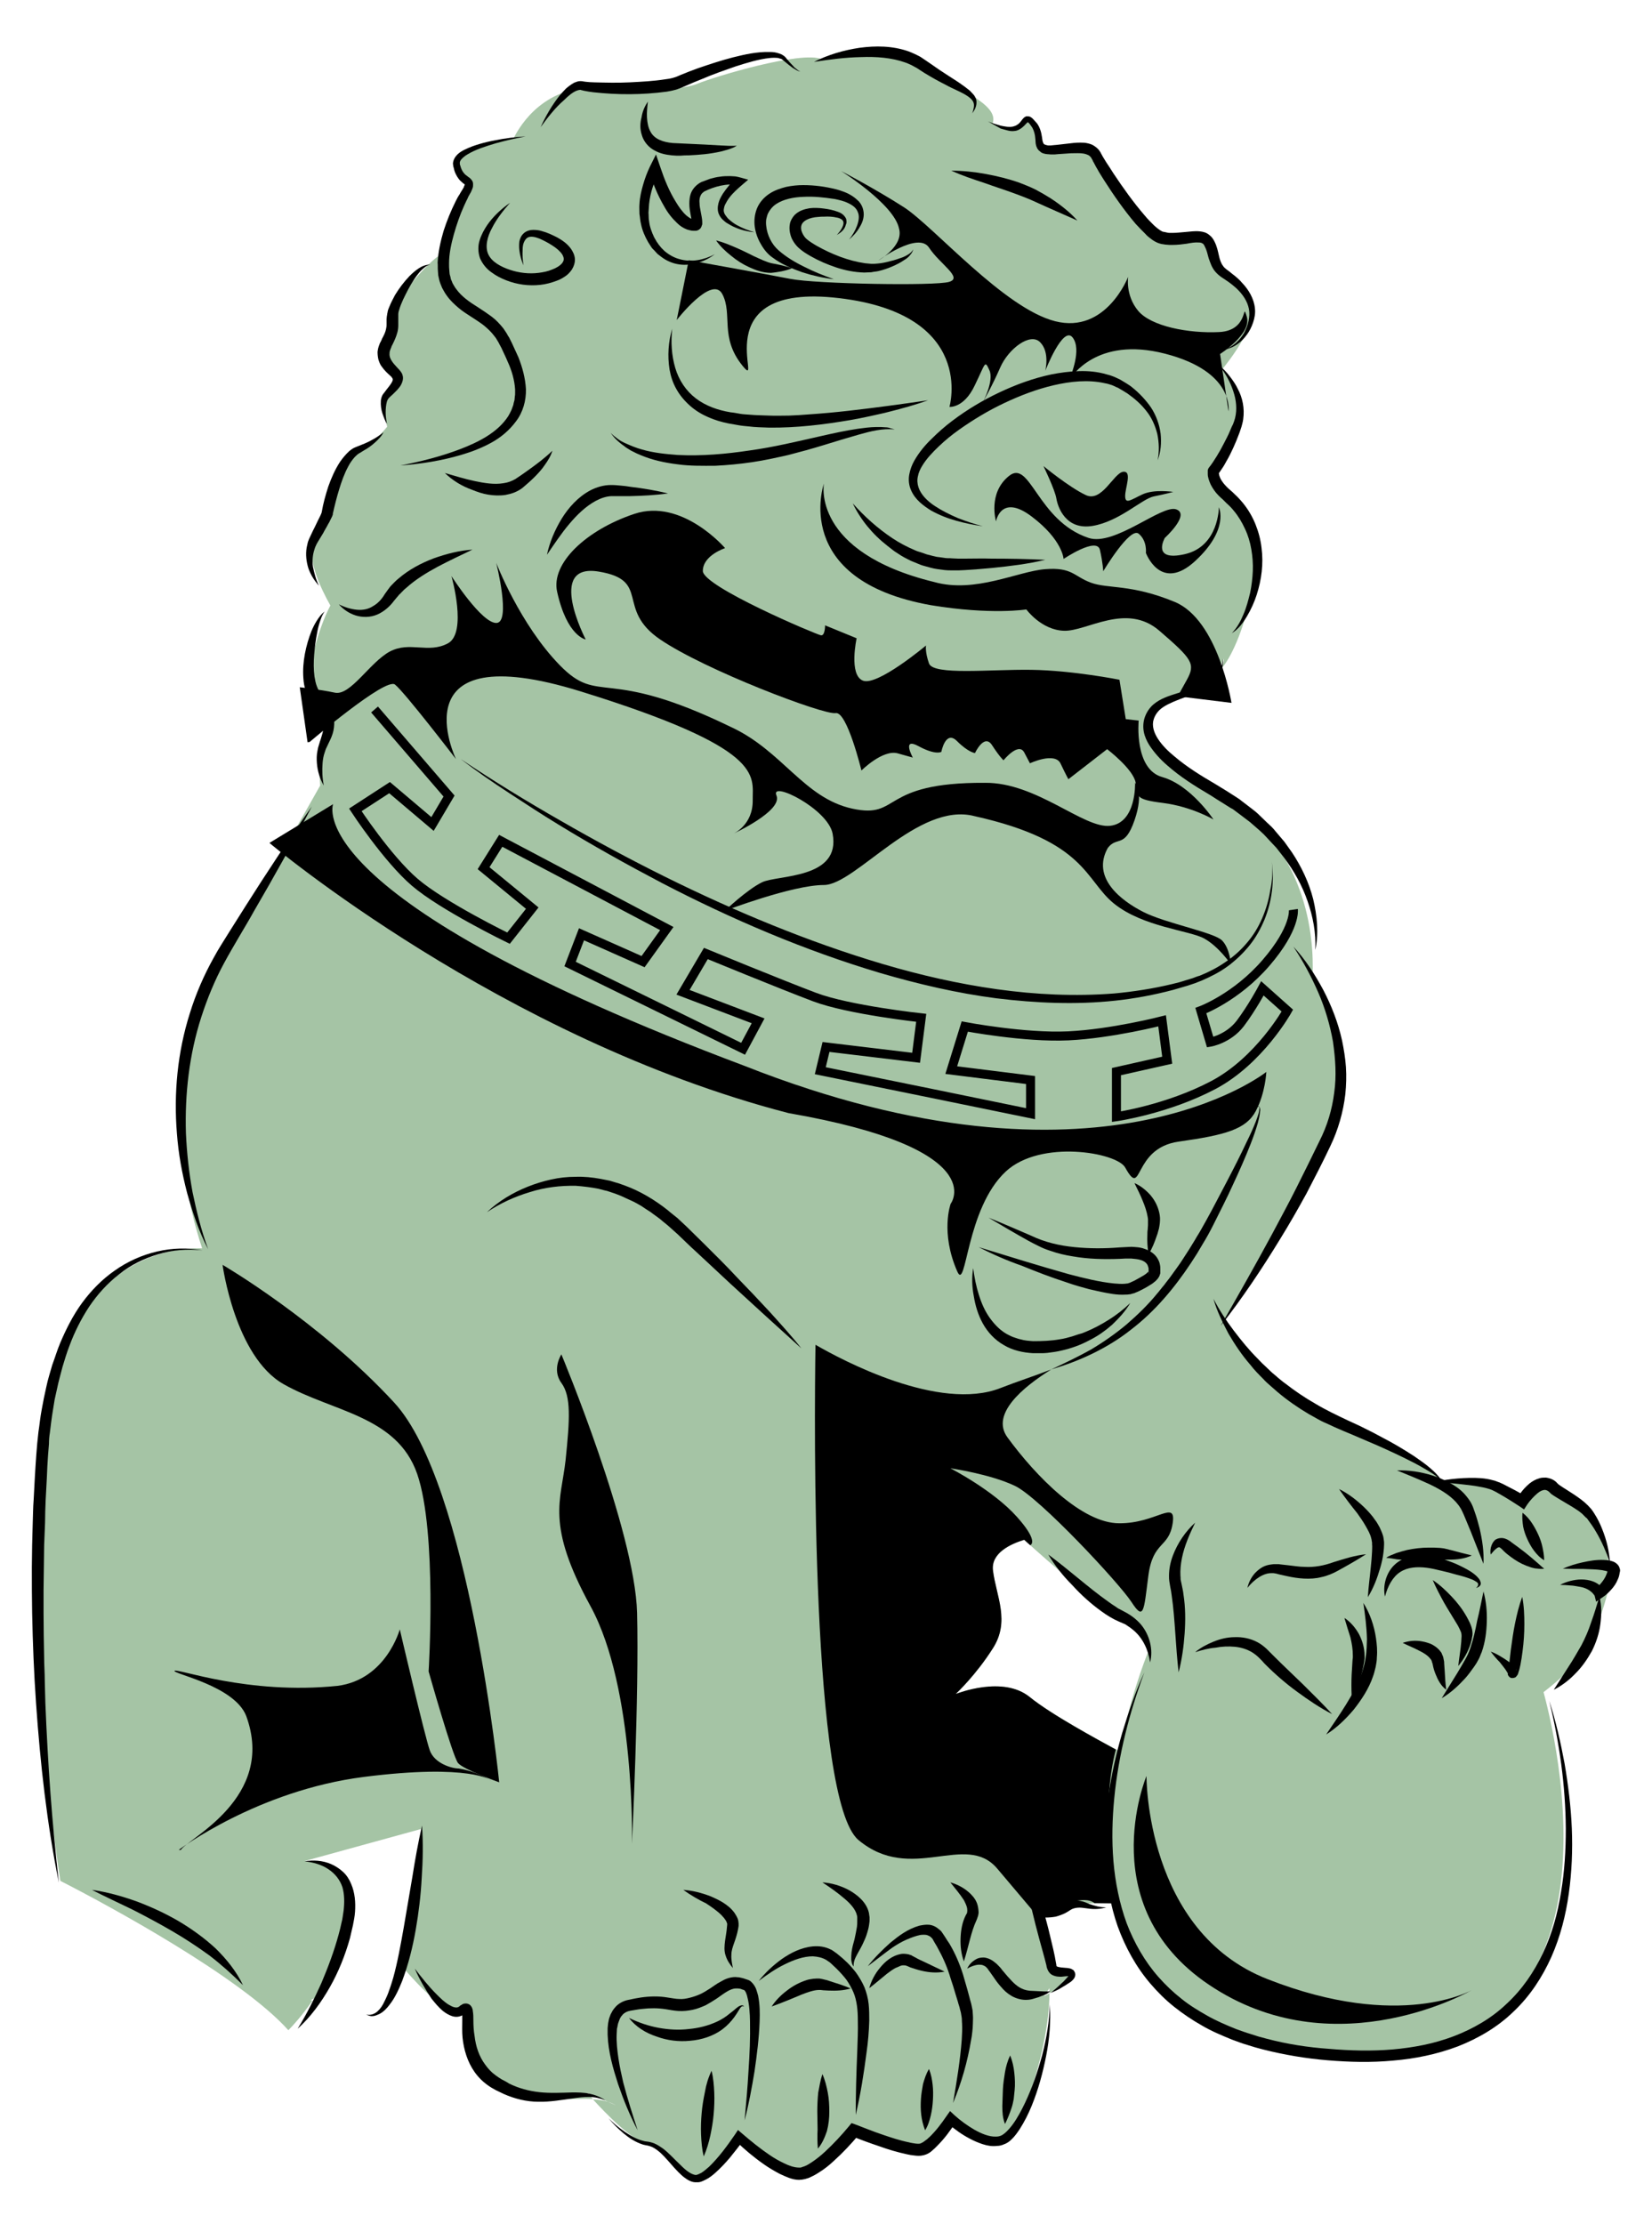 <?xml version="1.0" encoding="utf-8"?>
<!-- Generator: Adobe Illustrator 22.0.0, SVG Export Plug-In . SVG Version: 6.00 Build 0)  -->
<svg version="1.1" id="图层_1" xmlns="http://www.w3.org/2000/svg" xmlns:xlink="http://www.w3.org/1999/xlink" x="0px" y="0px"
	 viewBox="0 0 550 740" style="enable-background:new 0 0 550 740;" xml:space="preserve">
<style type="text/css">
	.st0{fill:#A5C4A5;}
	.st1{fill:none;stroke:#000000;stroke-miterlimit:10;}
	.st2{fill:none;stroke:#000000;stroke-width:3;stroke-miterlimit:10;}
</style>
<g>
	<path class="st0" d="M529.2,504.1c-2.8-3.7-10.3-7.2-11.9-8.8c-4.8-5-10.5,4.3-10.5,4.3s-2.9-1.9-8.3-4.8c-4.1-2.2-13.8-2-18.3-1.8
		c-2.7-3-10.7-9.5-33.8-19.4c-21.9-9.4-33.6-25-38.8-34.2c4.6-6.8,21-32.1,34-60.1c10.1-21.8,2-42.9-4.6-54.7
		c0.5-12.5-1.5-43.5-31.9-61.2c-14.6-8.3-28.3-18.7-20.3-27.6c3.4-3.8,14.2-5.4,18.4-8.3c2.1-1.4,3.2-3.6,3.7-5.3
		c-0.5,0.6-0.9,1-1.3,1.3l1.8-4.3c0,0,0,1.3-0.5,3c7-8.3,18.2-42.8,2.5-56.8c-6.4-5.2-5.2-8.7-5.2-8.7s4.1-5.1,7.9-15.2
		c3.1-8.2-2.7-15.9-5.1-18.7c2.4-3,7.7-9.8,9.3-16c2.1-8.1-5.4-13.3-9.2-16c-3.8-2.6-2.9-7.4-5.2-10.7c-2.4-3.3-9.5,0.7-15.5-1.2
		S367,56.3,364.8,52s-6.9-2.9-14.3-2.4s-3.3-3.8-6.4-8.2c-3.1-4.4-2.6-0.7-5.7,0.8c-2.1,1-5.8-0.3-7.9-1.2
		c2.1-6.4-11.5-10.9-23.5-19.6c-10.1-7.2-27-3.5-33.4-1.7c-6.9-2.9-35.7,5.8-41.5,8.2c-6.2,2.6-26.9,2.4-32.2,1.2
		c-18.5-1-26.6,12.4-28.8,16.7c-6.9,1.1-20.2,4-19.2,9c1.4,6.7,6.2,3.8,3.1,8.8c-2.1,3.4-6.2,12.3-7.3,20.5
		c-5.6,2.8-16.7,16.8-17,20.5c-0.4,4,0.7,4.5-2.1,9.8c-2.9,5.2,1.2,7.9,3.1,10s-0.8,3.6-2.9,6.9c-1.6,2.5-0.4,8.5,0.1,10.7
		c-2.1,2.6-5.5,6-9.7,7.9c-7.1,3.3-10.2,21-10.2,21s0,0.7-4.3,8.6c-3.1,5.7,2.2,16.5,5.3,22c-4,7.4-9.3,24.9-5.1,30.1
		c5,6.2,6,8.8,2.9,15.7c-1.6,3.5-1.6,9.3-1.2,14.1c-4.7,8.3-16.4,29.2-30,51.7c-26.3,41.2-14.4,87-9.3,102.3
		c-12.9-0.3-49.1,4.8-53.3,70c-4.3,67.4,3.6,124.7,6.1,140.5C36,634,80.3,658,96,675.6c1.5-1.5,4.6-4.9,8-9.8
		c-0.2-0.1-0.4-0.2-0.6-0.2l1.2-0.6c4.3-6.3,8.9-15,11.1-25.2c4.8-21.9-14.3-20.5-14.3-20.5l38.9-10.7c-1.3,16.8-2.3,34.1-5.8,46.5
		c5.1,5.9,15.4,16.9,19.3,13.8c5.2-4.3-3.8,15.7,11.9,24.8c11.8,6.8,23,4.3,31.7,4.8c-1.1-1.2-1.8-2-1.9-2.1l6.9,3
		c0.9,0.3,1.8,0.7,2.7,1.2l-2.7-1.2c-1.6-0.5-3.2-0.7-5-0.8c4,4.4,13.3,14.1,18.1,14.7c6.2,0.7,11.2,11.7,16.2,11.7
		c5,0,14.3-13.8,14.3-13.8s14.5,13.6,21.2,11.9s16.9-14.3,16.9-14.3s18.8,7.6,22.9,6.2c4-1.4,9.5-10,9.5-10s10.7,9.8,17.4,6.7
		c6.5-3,15.4-30.5,15.5-48.4c-1.1,0.6-1.8,1-1.8,1l1.8-2.7c0,0.6,0,1.1,0,1.7c2.9-1.7,8.3-5.1,7.8-6.3c-0.6-1.6-6.4,1-7-2.7
		c-0.6-3.6-4.6-18.4-4.6-18.4s4.9,1.9,9.5-1c3.1-1.9,11-1.6,17.7-1.5c6.3,24.9,25,46.5,69.2,50.4c102.1,9.1,77.5-99.9,71.9-120.7
		c4.8-3.7,11.6-9.6,14.3-14.5c5.3-10.4,7.5-19.7,8.3-24.7C535.6,519,533.2,509.5,529.2,504.1z M372.8,582.8
		c-5.1-2.7-22.3-11.9-30-18.1c-8.9-7.2-24-1.2-24.6-1c0.4-0.4,6.7-6.3,12.3-15.1c5.8-9.1,1.2-17.3,0.1-25.9c-0.8-6,6.2-9,10.4-10.3
		c8.5,7.7,25.1,22.3,32.6,25.7c6.1,2.8,8.2,7.6,8.9,11C381.1,552.4,376,565.7,372.8,582.8z M382.8,553.2l0-1.7
		C382.8,552.5,382.8,553.2,382.8,553.2z"/>
	<g>
		<g>
			<path d="M67.4,416.1c-2.5-0.3-5-0.3-7.5-0.1c-2.5,0.2-4.9,0.7-7.3,1.4c-4.7,1.4-9.2,3.6-13,6.7c-3.9,3-7.2,6.7-9.9,10.7
				c-2.7,4.1-4.9,8.5-6.6,13.1c-0.9,2.3-1.6,4.7-2.3,7c-0.6,2.4-1.3,4.7-1.8,7.2l-0.8,3.6l-0.6,3.7c-0.4,2.4-0.7,4.9-1,7.4
				c-0.2,1.2-0.3,2.5-0.3,3.7l-0.3,3.7c-0.2,2.5-0.3,5-0.4,7.5l-0.4,7.5c-0.1,2.5-0.2,5-0.2,7.5l-0.3,7.5l-0.1,7.5
				c0,2.5-0.1,5-0.1,7.5l0,7.5c0,5,0.1,10,0.2,15c0,2.5,0.2,5,0.2,7.5c0.1,2.5,0.1,5,0.2,7.5c0.8,20,2.2,39.9,4.5,59.8
				c-4-19.7-6.2-39.7-7.6-59.7c-0.7-10-1.1-20-1.3-30.1c-0.1-5-0.1-10-0.1-15.1l0.1-7.5l0.2-7.5c0.1-2.5,0.1-5,0.3-7.5l0.4-7.5
				c0.3-5,0.6-10.1,1.2-15.1c0.4-2.5,0.6-5,1.1-7.5l0.7-3.7l0.8-3.7c0.5-2.5,1.3-4.9,2-7.4c0.9-2.4,1.6-4.8,2.6-7.2
				c2-4.7,4.3-9.3,7.3-13.4c3-4.1,6.7-7.9,10.9-10.8C46.8,416.7,57.6,414.2,67.4,416.1z"/>
		</g>
		<g>
			<path d="M30.6,628.9c5.1,0.7,10,2.1,14.8,3.8c4.8,1.8,9.4,3.9,13.9,6.5c4.4,2.6,8.6,5.6,12.4,9.1c3.7,3.6,7,7.7,9.2,12.3
				c-3.6-3.6-7.3-6.9-11.2-9.9c-4-2.9-8.1-5.6-12.4-8.1c-4.3-2.5-8.6-4.8-13.1-7.1C39.7,633.3,35.1,631.2,30.6,628.9z"/>
		</g>
		<g>
			<path d="M101.4,619.4c2.9-0.5,6-0.3,8.8,0.9c1.4,0.6,2.8,1.5,4,2.6c1.2,1.1,2.1,2.5,2.7,4c1.3,3,1.5,6.2,1.3,9.3
				c-0.1,1.5-0.4,3-0.7,4.5c-0.3,1.4-0.7,2.9-1,4.3c-1.6,5.7-3.8,11.2-6.7,16.3c-2.9,5.1-6.4,9.9-10.7,13.8c3.1-5,5.6-10.1,7.9-15.2
				c2.2-5.2,4.2-10.5,5.7-16c0.4-1.4,0.7-2.7,1-4.1c0.2-0.7,0.3-1.3,0.4-2c0.1-0.7,0.2-1.3,0.3-2c0.3-2.7,0.3-5.4-0.4-7.8
				c-0.8-2.4-2.4-4.5-4.7-6C107.1,620.5,104.3,619.7,101.4,619.4z"/>
		</g>
		<g>
			<path d="M140.5,607.5c0.4,5.8,0.3,11.6-0.1,17.4c-0.3,5.8-1,11.6-2,17.3c-1,5.7-2.4,11.4-4.5,17c-1.1,2.7-2.3,5.5-4.2,7.9
				c-0.9,1.2-2,2.4-3.4,3.1c-0.7,0.3-1.5,0.7-2.2,0.7c-0.8,0.1-1.5-0.2-2.2-0.5c1.5,0.3,2.8-0.2,3.8-1.1c1-0.9,1.7-2,2.3-3.3
				c0.6-1.2,1.2-2.5,1.6-3.8c0.5-1.3,0.9-2.7,1.3-4c1.5-5.4,2.5-11.1,3.5-16.7l2.9-17C138.2,618.8,139.2,613.2,140.5,607.5z"/>
		</g>
		<g>
			<path d="M138.1,655.1c2.3,3,4.6,5.9,7.2,8.5c1.3,1.3,2.6,2.6,4.1,3.5c0.7,0.4,1.4,0.8,2.1,0.9c0.6,0.1,1,0,1.4-0.3
				c0.1-0.1,0.4-0.4,0.7-0.5c0.3-0.2,0.6-0.5,1.5-0.5c0.5,0,1,0.2,1.4,0.5c0.3,0.3,0.5,0.6,0.6,0.8c0.2,0.5,0.3,0.8,0.3,1.1
				c0.2,1.2,0.2,2.1,0.2,3c0,1.9,0.1,3.7,0.4,5.4c0.4,3.5,1.5,6.8,3.5,9.5c1,1.4,2.1,2.6,3.5,3.6c0.7,0.5,1.4,1,2.1,1.4
				c0.8,0.4,1.6,0.8,2.3,1.3c3.2,1.6,6.6,2.5,10.1,2.9c3.6,0.4,7.2,0.2,11,0.1c1.9,0,3.8,0,5.7,0.4c1.9,0.4,3.7,1.1,5.3,2.2
				c-1.8-0.7-3.6-1.1-5.4-1.1c-1.8,0-3.6,0.2-5.5,0.5c-3.7,0.5-7.5,1.2-11.4,1.1c-3.9,0-7.9-1-11.5-2.6c-0.9-0.4-1.8-0.9-2.7-1.3
				c-0.9-0.5-1.8-1-2.6-1.6c-1.7-1.2-3.2-2.7-4.4-4.4c-2.4-3.4-3.6-7.5-4-11.4c-0.2-2-0.1-3.9-0.1-5.8c0-0.9,0-1.9,0-2.6
				c0-0.2,0-0.3,0-0.3c0,0,0.1,0.1,0.2,0.3c0.2,0.2,0.5,0.3,0.7,0.3c0.4,0,0.3-0.1,0.2,0c-0.1,0.1-0.2,0.1-0.5,0.3
				c-0.6,0.4-1.3,0.7-2,0.8c-0.7,0.1-1.4,0-2-0.2c-1.2-0.4-2.1-1-2.9-1.6c-1.6-1.3-2.8-2.8-4-4.3
				C141.5,661.8,139.6,658.6,138.1,655.1z"/>
		</g>
		<g>
			<path d="M69.3,415.7c-3.1-5.9-5.2-12.3-7-18.7c-1.7-6.5-2.9-13.1-3.4-19.8c-1.1-13.4,0.2-27.1,4.3-40c2-6.5,4.7-12.7,8-18.6
				c1.6-3,3.5-5.8,5.2-8.6c1.8-2.8,3.5-5.6,5.3-8.4c7.1-11.2,14.4-22.3,22.1-33.2c-6.1,11.8-12.6,23.4-19.3,34.9
				c-1.6,2.9-3.3,5.7-5,8.6c-0.8,1.4-1.7,2.9-2.5,4.3c-0.8,1.4-1.6,2.8-2.4,4.3c-3.1,5.7-5.6,11.8-7.6,18c-4,12.4-5.5,25.6-5.1,38.6
				c0.3,6.5,1,13.1,2.2,19.6C65.4,403,67,409.5,69.3,415.7z"/>
		</g>
		<g>
			<path d="M107.8,261.4c-1.3-2.2-2.1-4.8-2.3-7.5c-0.1-1.3-0.1-2.7,0.2-4.1c0.1-0.7,0.3-1.4,0.5-2l0.3-1l0.3-0.9
				c0.4-1.2,0.7-2.3,0.9-3.4c0.2-1.1,0.1-2.1-0.1-3c-0.5-1.9-2-3.9-3.5-5.8l-0.6-0.7c-0.2-0.3-0.5-0.7-0.7-1c-0.4-0.7-0.7-1.4-1-2.1
				c-0.5-1.4-0.7-2.8-0.8-4.2c-0.2-2.8,0-5.4,0.5-8.1c0.5-2.6,1.2-5.1,2.2-7.6c0.5-1.2,1.1-2.4,1.8-3.5c0.7-1.1,1.5-2.2,2.6-3
				c-0.8,1-1.2,2.2-1.6,3.4c-0.4,1.2-0.7,2.4-0.9,3.6c-0.5,2.4-0.8,4.9-1,7.4c-0.2,2.5-0.2,4.9,0.1,7.2c0.2,1.2,0.4,2.3,0.8,3.3
				c0.2,0.5,0.4,0.9,0.6,1.4c0.1,0.2,0.2,0.3,0.4,0.6l0.6,0.8c0.8,1,1.6,2.1,2.3,3.3c0.7,1.2,1.4,2.6,1.7,4.1
				c0.3,1.5,0.2,3.2-0.1,4.6c-0.3,1.4-0.9,2.7-1.5,3.9l-0.8,1.7c-0.3,0.5-0.4,1.1-0.6,1.6c-0.4,1.1-0.6,2.3-0.7,3.5
				C107.2,256.3,107.3,258.9,107.8,261.4z"/>
		</g>
		<g>
			<path d="M106.2,194.9c-1.5-1.6-2.7-3.5-3.5-5.7c-0.7-2.2-1-4.6-0.6-7c0.1-0.6,0.3-1.2,0.4-1.8c0.2-0.6,0.4-1.1,0.7-1.7
				c0.5-1,0.9-2,1.4-2.9l1.4-2.9l0.7-1.4l0.3-0.7l0.1-0.3l0-0.1c0,0,0,0,0,0l0,0l0,0.1l0,0l0,0.1l0,0.2l0-0.3c0.5-3,1.3-5.8,2.2-8.6
				c1-2.8,2.2-5.6,3.9-8.2c0.9-1.3,1.9-2.5,3.1-3.6c0.6-0.5,1.3-1,2.1-1.3c0.7-0.3,1.3-0.5,2-0.8c1.3-0.5,2.6-1.1,3.8-1.8
				c0.6-0.3,1.2-0.7,1.8-1.1c0.6-0.4,1.2-0.8,1.7-1.3c-0.6,1.3-1.7,2.4-2.8,3.4c-1.1,1-2.3,1.9-3.6,2.6c-0.6,0.4-1.3,0.8-1.8,1.1
				c-0.5,0.3-0.9,0.7-1.4,1.2c-0.8,0.9-1.6,2-2.2,3.2c-1.3,2.4-2.2,5-3,7.6c-0.8,2.6-1.5,5.4-2.1,8.1l0-0.3l0,0.2l0,0.1l0,0.1l0,0.1
				l0,0.1l-0.1,0.2l-0.1,0.3l-0.2,0.4l-0.4,0.8c-0.2,0.5-0.5,1-0.8,1.5c-0.5,1-1.1,1.9-1.6,2.9l-1.7,2.8c-0.2,0.4-0.5,0.8-0.7,1.3
				c-0.2,0.4-0.4,0.9-0.5,1.3c-0.6,1.8-0.8,3.8-0.5,5.9C104.7,190.9,105.2,193,106.2,194.9z"/>
		</g>
		<g>
			<path d="M128.8,141.1c-0.6-1.1-1.1-2.4-1.5-3.6c-0.4-1.3-0.6-2.6-0.5-4.1c0-0.4,0.1-0.7,0.2-1.1c0.1-0.4,0.3-0.8,0.5-1.1l0.4-0.5
				l0.3-0.4l0.6-0.8c0.8-1,1.6-2,1.9-2.8c0.1-0.4,0.1-0.5,0-0.7c0-0.1-0.1-0.2-0.2-0.3c0-0.1-0.1-0.2-0.2-0.3l-0.3-0.3
				c-0.9-0.8-2-1.8-2.9-3.1c-0.5-0.6-0.8-1.4-1.1-2.3c-0.2-0.8-0.3-1.7-0.3-2.6c0.1-0.9,0.3-1.7,0.6-2.4c0.1-0.4,0.3-0.7,0.5-1.1
				c0.2-0.4,0.3-0.6,0.4-0.9c0.6-1.1,1.1-2.1,1.3-3.1c0.1-0.5,0.2-0.9,0.2-1.5l0-1.9l0.1-1l0.1-0.5c0-0.2,0-0.3,0.1-0.6
				c0.1-0.9,0.4-1.5,0.7-2.2c0.5-1.3,1.2-2.5,1.8-3.7c1.4-2.3,3-4.4,4.8-6.3c0.9-0.9,1.9-1.8,3.1-2.6c0.6-0.4,1.2-0.7,1.8-0.9
				c0.6-0.2,1.3-0.4,2-0.3c-1.3,0.2-2.2,1.2-3.1,2c-0.8,0.9-1.6,1.9-2.3,3c-1.4,2.1-2.5,4.3-3.6,6.6c-0.5,1.1-1,2.3-1.3,3.4
				c-0.2,0.5-0.3,1.1-0.3,1.5c0,0.1,0,0.2,0,0.4l0,0.4l0,0.9c0,0.6,0,1.2,0,2c0,0.7-0.1,1.6-0.3,2.3c-0.4,1.5-1,2.8-1.6,4
				c-0.1,0.3-0.4,0.6-0.4,0.9c-0.1,0.2-0.2,0.5-0.3,0.7c-0.2,0.5-0.3,0.9-0.3,1.3c-0.1,0.8,0.1,1.6,0.6,2.4c0.5,0.9,1.3,1.7,2.2,2.7
				l0.4,0.4c0.1,0.1,0.2,0.3,0.4,0.5c0.3,0.4,0.6,0.8,0.7,1.3c0.2,0.5,0.2,1.1,0.1,1.7c-0.1,0.5-0.3,1-0.5,1.4
				c-0.4,0.8-0.9,1.3-1.4,1.9c-0.5,0.5-1,1-1.4,1.4c-1.1,1-1.7,1.4-2,2.5c-0.3,1.1-0.4,2.3-0.4,3.6
				C128.4,138.5,128.6,139.8,128.8,141.1z"/>
		</g>
		<g>
			<path d="M175,45.4c-3.4,0.6-6.7,1.4-10,2.3c-3.3,1-6.6,2-9.4,3.7c-0.7,0.4-1.3,0.9-1.8,1.4c-0.5,0.5-0.8,1.1-0.7,1.5
				c0,0.1,0,0.2,0,0.4l0.2,0.6c0.1,0.4,0.2,0.7,0.4,1.1c0.3,0.7,0.7,1.2,1.2,1.7c0.3,0.2,0.5,0.4,0.9,0.7c0.3,0.2,0.8,0.5,1.3,1.2
				c0.3,0.4,0.4,0.8,0.4,1.3c0,0.4,0,0.8-0.1,1.1c-0.1,0.3-0.2,0.6-0.3,0.8c-0.1,0.2-0.2,0.5-0.3,0.7c-0.5,0.9-0.9,1.5-1.2,2.3
				c-0.4,0.7-0.7,1.5-1.1,2.3c-1.4,3.1-2.5,6.3-3.4,9.5c-0.9,3.2-1.6,6.5-1.6,9.7c0,0.8,0,1.6,0.1,2.4l0.1,1.1l0.3,1.1l0.1,0.5
				c0,0.2,0.1,0.3,0.2,0.5l0.4,1c0.4,0.6,0.7,1.3,1.2,1.9c1.8,2.5,4.4,4.3,7.3,6.1c1.4,0.9,2.9,1.9,4.4,3c1.5,1.1,2.8,2.5,4,4
				l0.8,1.2c0.3,0.4,0.5,0.8,0.7,1.2l0.4,0.6l0.3,0.6l0.6,1.2c0.7,1.6,1.5,3.2,2.2,4.8c1.3,3.3,2.3,6.9,2.5,10.6
				c0.1,3.8-1,7.7-3.3,10.7c-2.2,3-5.1,5.4-8.2,7.1c-3.1,1.7-6.4,3-9.8,4c-6.7,2-13.6,3.1-20.5,3.6c6.8-1.3,13.5-3,19.8-5.4
				c6.3-2.4,12.6-5.6,16.1-11c0.4-0.7,0.8-1.4,1.1-2.1l0.4-1.1c0.1-0.2,0.1-0.4,0.2-0.5l0.1-0.6l0.3-1.1l0.1-1.1
				c0.1-0.4,0.1-0.8,0.1-1.2c0-0.4,0-0.8,0-1.2c-0.2-3.1-1.1-6.3-2.5-9.3c-0.6-1.5-1.4-3-2.1-4.6l-0.6-1.1l-0.3-0.6l-0.3-0.5
				c-0.2-0.3-0.4-0.7-0.6-1l-0.7-0.9c-0.9-1.2-2.1-2.3-3.3-3.3c-1.3-1-2.7-1.9-4.1-2.8c-1.4-0.9-3-1.9-4.4-3.1
				c-1.4-1.2-2.8-2.5-3.9-4.1c-0.6-0.8-1-1.6-1.5-2.5c-0.4-0.9-0.8-1.9-1-2.8c-0.1-0.5-0.2-1-0.3-1.4l-0.1-1.4c-0.1-1,0-1.9-0.1-2.8
				c0.2-3.7,1-7.2,2-10.6c1.1-3.4,2.4-6.6,4-9.8c0.4-0.8,0.8-1.6,1.3-2.3c0.4-0.8,1-1.6,1.3-2.2c0.1-0.2,0.2-0.3,0.2-0.5
				c0.1-0.2,0.1-0.3,0.2-0.4c0.1-0.2,0-0.2,0.1-0.2c0,0,0,0.1,0,0.1c0,0-0.2-0.3-0.6-0.5c-0.3-0.3-0.7-0.6-1.1-1
				c-0.7-0.8-1.2-1.7-1.6-2.6c-0.2-0.5-0.3-0.9-0.4-1.4l-0.2-0.7c0-0.3-0.1-0.6-0.1-0.9c0.1-1.3,0.8-2.3,1.5-3
				c0.7-0.7,1.6-1.2,2.4-1.6c1.6-0.8,3.3-1.4,5-1.9c1.7-0.5,3.4-0.9,5.1-1.2C168.1,46,171.6,45.6,175,45.4z"/>
		</g>
		<g>
			<path d="M180,42.3c1.7-3.7,3.7-7.2,6.3-10.5c0.7-0.8,1.4-1.6,2.1-2.3c0.8-0.7,1.7-1.4,2.8-2c0.6-0.2,1.2-0.5,1.9-0.5
				c0.3,0,0.8,0,1.1,0.1l0.7,0.1c0.9,0.1,1.9,0.2,2.9,0.2c3.9,0.1,7.9,0.2,11.9,0c3.9-0.2,7.9-0.4,11.7-1l1.4-0.2l1.3-0.3l1.2-0.4
				l1.4-0.6c1.9-0.8,3.8-1.5,5.7-2.2c3.8-1.3,7.7-2.6,11.6-3.6c4-1,8-1.9,12.2-1.8c1.1,0,2.1,0.1,3.2,0.5l0.8,0.3
				c0.3,0.2,0.5,0.3,0.8,0.5c0.5,0.4,0.8,0.8,1.1,1.2c0.7,0.8,1.3,1.5,2,2.2c0.3,0.4,0.7,0.7,1.1,1c0.4,0.3,0.8,0.7,1.3,0.8
				c-0.5,0-1-0.3-1.4-0.5c-0.4-0.3-0.9-0.5-1.3-0.8c-0.8-0.6-1.6-1.2-2.4-1.9c-0.4-0.3-0.8-0.7-1.1-0.9c-0.2-0.1-0.4-0.2-0.6-0.2
				l-0.6-0.2c-0.9-0.1-1.8-0.1-2.8,0c-1.9,0.2-3.8,0.6-5.7,1.1c-1.9,0.5-3.8,1.1-5.7,1.7c-3.7,1.3-7.5,2.6-11.2,4.2
				c-1.8,0.7-3.7,1.5-5.5,2.3l-1.4,0.6c-0.5,0.2-1.1,0.4-1.6,0.6l-1.6,0.4c-0.5,0.1-1,0.2-1.6,0.3c-8.3,1.1-16.3,1.1-24.5,0.2
				c-1-0.1-2-0.3-3.1-0.5l-0.8-0.2c-0.2,0-0.2-0.1-0.4-0.1c-0.3,0-0.6,0.1-1,0.2c-1.5,0.5-3.1,1.9-4.4,3.2
				C184.9,35.8,182.4,39,180,42.3z"/>
		</g>
		<g>
			<path d="M271,20.6c4.7-2.4,9.9-3.9,15.2-4.7c5.3-0.7,10.9-0.7,16.3,1.2c1.3,0.5,2.6,1.1,3.9,1.8c0.6,0.4,1.2,0.8,1.8,1.2l1.6,1.1
				c2.1,1.5,4.2,2.9,6.4,4.3c2.2,1.4,4.4,2.8,6.6,4.6c0.5,0.5,1,1,1.5,1.6c0.4,0.6,0.8,1.3,0.8,2.1c0.1,1.6-0.6,2.8-1.4,3.9
				c0.4-1.2,0.8-2.6,0.4-3.6c-0.4-1-1.3-1.7-2.4-2.4c-2.1-1.3-4.6-2.2-6.9-3.5c-2.4-1.2-4.7-2.5-7-3.9c-0.6-0.4-1.1-0.7-1.7-1.1
				c-0.5-0.3-1-0.7-1.5-0.9c-1-0.6-2.1-1.1-3.2-1.5c-4.5-1.6-9.6-2-14.7-1.8C281.4,19.1,276.2,19.8,271,20.6z"/>
		</g>
		<g>
			<path d="M328.9,40.4c1.4,0.6,2.8,1,4.2,1.4c1.4,0.3,2.9,0.6,4.2,0.3c0.3-0.1,0.6-0.2,0.9-0.3c0.3-0.2,0.5-0.3,0.8-0.5
				c0.5-0.4,0.9-0.9,1.4-1.6c0.3-0.3,0.5-0.7,1.3-1c0.2,0,0.4,0,0.6,0c0.2,0,0.3,0.1,0.5,0.1c0.3,0.1,0.5,0.3,0.7,0.4
				c0.7,0.6,1.1,1.2,1.7,1.8c1,1.3,1.5,3.1,1.7,4.6c0.1,0.8,0.2,1.5,0.4,1.9c0.2,0.5,0.3,0.5,0.8,0.7c0.1,0,0.2,0.1,0.4,0.1
				c0.1,0,0.3,0.1,0.4,0.1c0.3,0,0.6,0,0.9,0l1-0.1l1.1-0.1l4.4-0.5c1.5-0.2,3-0.3,4.7-0.2c0.9,0.1,1.8,0.3,2.7,0.7
				c0.9,0.5,1.7,1.1,2.3,1.9c0.3,0.4,0.5,0.8,0.7,1.2l0.5,0.9c0.4,0.6,0.7,1.2,1.1,1.8c0.8,1.2,1.6,2.4,2.4,3.7
				c3.2,4.8,6.6,9.6,10.4,14c0.9,1.1,1.9,2.1,2.9,3.1c0.5,0.5,1,0.9,1.5,1.3c0.5,0.4,1,0.7,1.4,0.9c0.2,0.1,0.5,0.2,0.8,0.2
				c0.3,0.1,0.6,0.1,0.9,0.2c0.3,0.1,0.6,0.1,0.9,0.1c0.3,0,0.6,0,1,0c1.3,0,2.7-0.2,4.2-0.3c1.5-0.1,3-0.4,4.8-0.2
				c0.9,0.1,2,0.3,3,1.1c0.3,0.2,0.4,0.4,0.7,0.6c0.2,0.2,0.4,0.5,0.5,0.6c0.3,0.4,0.5,0.8,0.7,1.2c0.8,1.6,1.1,3.2,1.4,4.5
				c0.3,1.4,0.7,2.6,1.4,3.5c0.3,0.5,0.7,0.8,1.2,1.2c0.6,0.4,1.2,0.9,1.8,1.4c1.2,0.9,2.4,1.9,3.4,3.1c2.1,2.2,3.9,5.2,4.2,8.4
				c0.2,1.6-0.1,3.2-0.6,4.7c-0.5,1.5-1.2,2.9-2.1,4.1c-1.8,2.5-4.4,4.4-7.3,4.9c2.8-1,5-3.1,6.4-5.5c1.3-2.5,2.1-5.4,1.6-8
				c-0.5-2.6-2.1-4.9-4.1-6.8c-1-0.9-2.1-1.8-3.3-2.6c-0.6-0.4-1.2-0.8-1.8-1.2c-0.7-0.5-1.4-1.1-2-1.8c-1.2-1.4-1.7-3.1-2.2-4.5
				c-0.4-1.5-0.7-2.8-1.3-3.9c-0.1-0.3-0.3-0.5-0.4-0.7c-0.1-0.2-0.1-0.1-0.2-0.2c-0.1,0-0.1-0.1-0.2-0.1c-0.2-0.2-0.7-0.3-1.2-0.3
				c-1.1-0.1-2.5,0.1-4,0.4c-1.5,0.2-3,0.4-4.6,0.4c-0.4,0-0.8,0-1.2,0c-0.4,0-0.8-0.1-1.3-0.1c-0.4-0.1-0.8-0.1-1.3-0.2
				c-0.4-0.1-0.8-0.2-1.3-0.4c-0.9-0.4-1.7-0.9-2.3-1.4c-0.7-0.5-1.3-1-1.8-1.6c-1.1-1.1-2.2-2.2-3.2-3.3
				c-3.9-4.6-7.3-9.5-10.5-14.5c-0.8-1.3-1.6-2.5-2.3-3.8c-0.4-0.6-0.7-1.3-1.1-2c-0.2-0.3-0.4-0.7-0.5-1c-0.2-0.3-0.3-0.5-0.4-0.7
				c-0.3-0.4-0.6-0.7-1-0.9c-0.4-0.2-1-0.4-1.6-0.5c-1.2-0.2-2.6-0.1-4.1-0.1l-4.4,0.3l-1.1,0.1l-1.2,0c-0.4,0-0.8-0.1-1.3-0.1
				c-0.2,0-0.5-0.1-0.7-0.1c-0.2-0.1-0.4-0.1-0.7-0.2c-0.2-0.1-0.5-0.2-0.7-0.4c-0.2-0.2-0.5-0.4-0.7-0.6c-0.2-0.2-0.4-0.5-0.5-0.7
				c-0.1-0.2-0.2-0.5-0.3-0.7c-0.3-1-0.2-1.7-0.3-2.4c-0.1-1.4-0.4-2.6-1-3.7c-0.4-0.6-0.8-1.2-1.2-1.6c-0.2-0.2-0.4-0.2-0.3-0.2
				c0-0.1-0.2,0.1-0.5,0.4c-0.9,1-2.3,2.4-4,2.5c-0.8,0.1-1.6,0-2.3-0.2c-0.7-0.2-1.5-0.4-2.2-0.6C331.5,41.8,330.1,41.1,328.9,40.4
				z"/>
		</g>
		<g>
			<path d="M406,121.7c1.3,1,2.4,2.2,3.4,3.5c1,1.3,2,2.7,2.7,4.2c1.6,3,2.3,6.5,1.8,10.1c-0.1,0.9-0.4,1.8-0.6,2.6
				c-0.3,0.8-0.5,1.6-0.8,2.3c-0.6,1.6-1.2,3.1-1.9,4.6c-0.7,1.5-1.4,3-2.3,4.5c-0.4,0.7-0.8,1.5-1.3,2.2c-0.5,0.7-0.9,1.4-1.5,2.2
				l0.3-0.6l0-0.1c0,0,0,0,0,0c0,0,0,0,0,0.1c0,0.1,0,0.2,0,0.2c0,0.2,0.1,0.4,0.1,0.6c0.1,0.4,0.3,0.9,0.5,1.3
				c0.5,0.9,1.2,1.8,2,2.6c0.4,0.4,0.8,0.8,1.3,1.2c0.5,0.4,0.9,0.8,1.4,1.3c1,0.9,1.9,1.9,2.8,3c1.7,2.1,3.1,4.5,4.1,7
				c1,2.5,1.7,5.1,2,7.8c0.7,5.3,0,10.6-1.6,15.6c-0.8,2.5-1.9,4.9-3.2,7.1c-1.3,2.2-2.9,4.4-5.1,5.7c1.8-1.8,3-4.1,3.9-6.3
				c1-2.3,1.6-4.7,2.2-7.1c0.5-2.4,0.8-4.9,0.9-7.3c0.1-2.4-0.1-4.9-0.5-7.2c-0.4-2.4-1.1-4.7-2.1-6.8c-1-2.2-2.2-4.2-3.7-6
				c-0.7-0.9-1.6-1.8-2.4-2.5c-0.2-0.2-0.4-0.4-0.6-0.6l-0.7-0.7c-0.5-0.4-1-0.9-1.5-1.4c-1-1-1.8-2.2-2.5-3.5
				c-0.3-0.7-0.6-1.4-0.8-2.2c-0.1-0.4-0.2-0.8-0.2-1.3c0-0.2,0-0.5,0-0.7c0-0.1,0-0.3,0-0.4c0-0.1,0-0.1,0-0.2c0-0.1,0-0.1,0.1-0.3
				l0.1-0.3l0.2-0.3c0.9-1.1,1.8-2.5,2.6-3.8c0.8-1.3,1.6-2.7,2.3-4.1c0.7-1.4,1.5-2.8,2.1-4.3c0.3-0.7,0.6-1.5,1-2.2
				c0.3-0.7,0.5-1.4,0.7-2.1c0.7-2.8,0.4-6-0.6-8.9C409.6,127.1,408,124.3,406,121.7z"/>
		</g>
		<g>
			<path d="M407.2,219.2c0.1,2.8-0.7,5.8-2.9,7.9c-1.1,1.1-2.4,1.8-3.7,2.4c-1.3,0.6-2.6,1.1-3.9,1.7c-2.6,1-5.3,1.9-7.7,3.1
				c-1.2,0.6-2.3,1.3-3.1,2.1c-0.8,0.8-1.5,1.9-1.8,3c-0.7,2.1,0.1,4.5,1.5,6.6c1.4,2.1,3.3,4,5.4,5.7c4.1,3.5,8.8,6.4,13.6,9.2
				c1.2,0.7,2.4,1.5,3.6,2.2l3.6,2.3l0.9,0.6l0.9,0.7l1.7,1.3c1.1,0.9,2.3,1.7,3.4,2.7l3.1,3l1.6,1.5c0.5,0.5,1,1.1,1.4,1.6l2.8,3.3
				l2.5,3.5c3.2,4.8,5.7,10.1,7.1,15.6c1.3,5.5,1.9,11.4,0.7,16.9c0.3-5.6-0.8-11.2-2.6-16.3c-1.8-5.2-4.5-10-7.8-14.4l-2.5-3.2
				l-2.8-3c-0.5-0.5-0.9-1-1.4-1.5l-1.5-1.4l-3.1-2.7l-3.3-2.5l-1.6-1.2l-0.8-0.6l-0.9-0.5l-3.5-2.2c-1.2-0.7-2.3-1.5-3.5-2.2
				c-4.9-2.9-9.7-5.9-14.1-9.8c-2.2-1.9-4.2-4.1-5.9-6.7c-0.8-1.3-1.5-2.8-1.8-4.4c-0.3-1.6-0.2-3.4,0.4-5c0.6-1.6,1.5-2.9,2.7-4
				c1.3-1.1,2.6-1.8,4-2.4c2.7-1.1,5.5-1.8,8.1-2.6c1.3-0.4,2.7-0.8,4-1.2c1.3-0.5,2.5-1,3.5-1.8C405.7,224.7,406.9,222,407.2,219.2
				z"/>
		</g>
		<g>
			<path d="M430.6,315c4,4.3,7.2,9.3,10,14.5c2.7,5.2,4.9,10.8,6.2,16.7c0.6,2.9,1.1,5.9,1.3,8.9c0.2,3,0.1,6-0.2,9
				c-0.7,6-2.4,11.9-5,17.3c-2.5,5.3-5.2,10.5-7.9,15.7c-2.8,5.1-5.7,10.2-8.8,15.2c-6.1,10-12.6,19.7-19.8,28.9
				c5.8-10.1,11.6-20.3,17.1-30.5c2.7-5.1,5.5-10.2,8.1-15.4c2.6-5.2,5.2-10.4,7.7-15.6c2.6-5.1,4.2-10.5,4.9-16.1
				c0.4-2.8,0.5-5.6,0.4-8.4c-0.1-2.8-0.4-5.6-0.8-8.5c-1-5.6-2.6-11.1-4.9-16.4C436.6,325,433.8,319.8,430.6,315z"/>
		</g>
		<g>
			<path d="M404,432.2c1.9,3.7,4.2,7.2,6.7,10.5c2.5,3.3,5.1,6.5,8,9.4c0.7,0.7,1.4,1.5,2.2,2.2l2.2,2.1c0.7,0.7,1.6,1.3,2.3,2
				c0.8,0.6,1.5,1.3,2.4,1.9c3.2,2.5,6.6,4.8,10.1,6.8c3.5,2.1,7.1,3.8,10.9,5.6c1.9,0.9,3.8,1.7,5.7,2.7l2.8,1.4
				c0.9,0.5,1.9,1,2.8,1.5c3.7,1.9,7.4,4.1,10.9,6.4c1.7,1.2,3.5,2.4,5.1,3.8c0.8,0.7,1.6,1.4,2.3,2.2c0.4,0.4,0.7,0.8,1,1.2
				c0.3,0.4,0.6,0.9,0.8,1.4c-0.5-0.9-1.4-1.5-2.2-2.2c-0.8-0.6-1.7-1.2-2.6-1.7c-1.8-1.1-3.6-2.1-5.4-3c-3.7-1.9-7.4-3.6-11.2-5.3
				c-3.8-1.6-7.6-3.3-11.5-4.9c-1.9-0.8-3.9-1.7-5.8-2.6c-2-0.8-3.8-2-5.7-3c-3.7-2.2-7.2-4.6-10.5-7.4c-0.8-0.7-1.6-1.4-2.4-2.1
				c-0.8-0.7-1.6-1.4-2.3-2.2c-1.5-1.5-3-3-4.3-4.7c-2.8-3.2-5.2-6.8-7.3-10.4C407,440,405.1,436.2,404,432.2z"/>
		</g>
		<g>
			<path d="M477.7,493.1c2.5-0.5,5.1-0.9,7.6-1.1c2.6-0.2,5.2-0.3,7.8-0.1c1.3,0.1,2.6,0.3,4,0.7c0.7,0.1,1.4,0.5,2.1,0.7
				c0.6,0.3,1.2,0.5,1.7,0.8c2.3,1.2,4.6,2.3,6.9,3.8l-2.7,0.6c1.2-1.9,2.4-3.4,4.2-4.9c0.9-0.7,1.9-1.3,3.3-1.7
				c0.7-0.2,1.4-0.2,2.1-0.2c0.7,0.1,1.5,0.3,2.1,0.6c0.6,0.3,1.2,0.7,1.6,1.2l0.4,0.4l0.4,0.3c0.7,0.5,1.5,1,2.3,1.5
				c1.6,1,3.3,2.1,4.9,3.3c0.8,0.6,1.6,1.3,2.3,2c0.4,0.4,0.7,0.8,1.1,1.2l0.5,0.7l0.4,0.6c1.1,1.7,2,3.5,2.7,5.3
				c1.5,3.7,2.4,7.5,2.6,11.4c-1.2-3.7-2.7-7.2-4.6-10.4c-0.9-1.6-2-3.1-3.1-4.6L528,505l-0.4-0.4c-0.3-0.3-0.6-0.6-0.9-0.9
				c-0.7-0.6-1.4-1.1-2.2-1.6c-1.5-1-3.2-1.9-4.8-2.9c-0.8-0.5-1.7-1-2.6-1.6c-0.2-0.2-0.5-0.3-0.7-0.5l-0.6-0.6
				c-0.2-0.2-0.5-0.4-0.7-0.5c-0.5-0.2-0.8-0.3-1.4-0.1c-0.5,0.1-1.2,0.5-1.8,1c-1.2,1-2.5,2.4-3.4,3.7l-1.1,1.7l-1.6-1.1
				c-2-1.3-4.2-2.7-6.3-3.9l-1.6-0.9c-0.5-0.2-0.9-0.5-1.5-0.7c-1.1-0.4-2.3-0.7-3.5-0.9c-2.4-0.5-4.9-0.7-7.4-1
				C482.8,493.5,480.3,493.3,477.7,493.1z"/>
		</g>
		<g>
			<path d="M532.5,531.3c0.8,3,0.7,6.1,0.3,9.2c-0.4,3.1-1.4,6.1-2.8,8.9c-1.5,2.7-3.3,5.3-5.4,7.4c-2.1,2.2-4.5,4.1-7.3,5.5
				l4.8-7.5c1.6-2.4,3-4.9,4.4-7.3c1.3-2.5,2.4-5,3.3-7.8C530.8,537,531.6,534.2,532.5,531.3z"/>
		</g>
		<g>
			<path d="M381,556.5c-5,13.4-8.6,27.4-10,41.6c-0.7,7.1-0.9,14.2-0.3,21.3c0.6,7,2,14,4.4,20.6c2.5,6.5,6,12.7,10.6,17.9
				c2.3,2.6,4.8,5,7.6,7.2c2.7,2.2,5.7,4,8.7,5.7c3,1.7,6.3,3.1,9.5,4.4c1.7,0.6,3.3,1.2,5,1.7l2.5,0.8l2.6,0.7
				c6.8,1.8,13.8,2.9,20.9,3.4c7,0.6,14.1,0.8,21.1,0.2c3.5-0.3,7-0.8,10.4-1.5c3.4-0.7,6.8-1.7,10-2.9c6.5-2.5,12.6-6,17.6-10.8
				c5.1-4.7,9.1-10.5,12.1-16.9c3-6.3,4.9-13.2,6-20.2c1.2-7,1.6-14.1,1.6-21.2c-0.1-14.3-2.1-28.5-5.5-42.5
				c2.2,6.8,3.8,13.9,5.1,20.9c1.2,7.1,2.1,14.3,2.4,21.5c0.3,7.2,0,14.5-1,21.7c-1,7.2-2.8,14.3-5.8,21.1c-3,6.7-7.1,13-12.5,18.1
				c-5.3,5.2-11.8,9-18.7,11.7c-6.9,2.6-14.2,4.1-21.5,4.7c-7.3,0.7-14.6,0.5-21.8-0.1c-7.2-0.6-14.4-1.8-21.5-3.6l-2.6-0.7
				l-2.6-0.8c-1.8-0.5-3.5-1.2-5.2-1.8c-3.4-1.4-6.8-2.8-10-4.7c-3.2-1.8-6.3-3.9-9.2-6.2c-2.9-2.3-5.5-4.9-7.9-7.7
				c-4.8-5.6-8.4-12.2-10.9-19.1c-2.4-6.9-3.7-14.2-4.1-21.5c-0.4-7.3,0-14.5,1-21.7c1-7.2,2.6-14.2,4.6-21.1
				C375.7,569.8,378,563,381,556.5z"/>
		</g>
		<g>
			<path d="M202.6,704.9c1.7,1.7,3.5,3.2,5.4,4.5c1.9,1.3,4,2.5,6.1,3c0.6,0.2,1,0.2,1.7,0.3c0.7,0.1,1.3,0.3,1.9,0.5
				c1.2,0.5,2.2,1.2,3.2,1.9c1.9,1.5,3.5,3.3,5.2,4.9c0.8,0.8,1.6,1.6,2.5,2.3c0.9,0.7,1.8,1.2,2.6,1.4c0.4,0.1,0.7,0.1,1.1-0.1
				c0.4-0.1,0.8-0.4,1.3-0.6c0.9-0.6,1.7-1.3,2.5-2c3.2-3.1,6-6.9,8.6-10.7l1-1.5l1.4,1.2c2.9,2.5,6,5,9.1,7.1
				c1.6,1.1,3.2,2,4.9,2.8c1.6,0.8,3.4,1.4,4.8,1.4c0.2,0,0.3,0,0.5,0c0.2,0,0.3,0,0.5-0.1c0.4-0.2,0.7-0.2,1.1-0.4
				c0.8-0.3,1.5-0.8,2.3-1.3c1.5-1,3-2.2,4.4-3.5c2.8-2.6,5.5-5.5,7.9-8.4l0.9-1.1l1.4,0.5c2.9,1.1,5.8,2.3,8.8,3.3
				c2.9,1,5.9,2,8.9,2.6c0.7,0.2,1.5,0.3,2.1,0.4c0.7,0.1,1.4,0.1,1.7,0c0.3-0.1,0.9-0.4,1.4-0.8c0.3-0.2,0.5-0.4,0.8-0.6
				c0.3-0.2,0.5-0.5,0.8-0.7c2.1-2,4-4.5,5.7-7l1.2-1.7l1.5,1.4c2,1.8,4.2,3.4,6.6,4.8c2.3,1.3,4.9,2.4,7.2,2.3
				c0.6,0,1.1-0.1,1.6-0.3c0.5-0.2,0.9-0.5,1.4-0.9c0.9-0.8,1.8-1.8,2.6-2.9c1.6-2.2,2.9-4.7,4.1-7.2c2.4-5.1,4.2-10.4,5.7-15.9
				c1.4-5.5,2.4-11.1,2.5-16.8c0.4,5.7-0.1,11.5-1.2,17.1c-1.1,5.6-2.6,11.2-4.8,16.6c-1.1,2.7-2.4,5.3-4,7.8
				c-0.8,1.2-1.7,2.5-2.9,3.6c-0.3,0.3-0.6,0.5-1,0.8c-0.4,0.2-0.8,0.5-1.2,0.6c-0.8,0.4-1.7,0.6-2.5,0.6c-1.7,0.2-3.3-0.1-4.8-0.6
				c-1.5-0.5-2.9-1.1-4.2-1.8c-2.7-1.4-5-3.1-7.4-5.1l2.7-0.4c-1.8,2.8-3.7,5.4-6.1,7.8c-0.3,0.3-0.6,0.6-0.9,0.9
				c-0.3,0.3-0.7,0.6-1,0.9c-0.7,0.6-1.5,1.1-2.7,1.4c-1.3,0.3-2.1,0.2-3,0.1c-0.9-0.1-1.7-0.2-2.5-0.4c-3.2-0.7-6.3-1.6-9.3-2.7
				c-3-1-6-2.1-9-3.3l2.3-0.6c-2.6,3.1-5.3,6-8.4,8.8c-1.5,1.4-3.1,2.7-4.9,3.8c-0.9,0.6-1.8,1.1-2.9,1.6c-0.5,0.3-1.1,0.4-1.7,0.6
				c-0.3,0.1-0.6,0.1-1,0.2c-0.3,0.1-0.7,0-1,0.1c-1.3,0-2.4-0.3-3.5-0.7c-1-0.4-2-0.8-3-1.3c-1.9-1-3.6-2-5.3-3.2
				c-3.3-2.3-6.4-4.9-9.3-7.7l2.5-0.3c-1.4,2-2.9,3.8-4.4,5.7c-1.5,1.8-3.2,3.6-5,5.2c-0.9,0.8-1.9,1.6-3.1,2.2
				c-0.6,0.3-1.2,0.6-1.9,0.8l-0.6,0.1c-0.2,0-0.4,0-0.6,0c-0.4,0-0.8,0-1.2-0.1c-1.5-0.4-2.5-1.2-3.5-2c-0.9-0.8-1.8-1.7-2.6-2.6
				c-1.6-1.8-3.1-3.6-4.7-5.1c-0.8-0.7-1.7-1.4-2.7-1.9c-0.5-0.2-1-0.4-1.5-0.5c-0.5-0.1-1.2-0.2-1.8-0.4c-2.4-0.8-4.4-2.1-6.2-3.6
				C205.8,708.4,204.1,706.7,202.6,704.9z"/>
		</g>
		<g>
			<path d="M349,517.3c3.5,2.6,6.8,5.3,10.1,8c3.3,2.7,6.5,5.3,9.9,7.7c0.8,0.6,1.7,1.2,2.5,1.7c0.4,0.3,0.8,0.6,1.3,0.8l1.3,0.7
				c2,1,4,2.4,5.6,4.2c3.1,3.6,4.3,8.6,3.2,12.8c-0.6-4.3-2.5-8.1-5.4-10.6c-0.7-0.6-1.5-1.2-2.3-1.7l-0.6-0.4l-0.7-0.3l-1.4-0.6
				c-2.1-0.9-4-2.1-5.8-3.4c-3.6-2.6-6.8-5.5-9.7-8.7C353.9,524.4,351.2,521,349,517.3z"/>
		</g>
		<g>
			<path d="M349.8,663.2c1.2-1,2.4-2,3.5-3.1c0.6-0.5,1.1-1,1.6-1.6c0.5-0.5,1-1.1,1.2-1.5c0-0.1,0-0.1,0,0.1c0,0.1,0,0.1,0,0.2
				c0,0.1,0,0.1,0,0.1c0,0.1,0.1,0.1,0.1,0.2c0.1,0.1-0.2,0-0.5,0c-0.6,0-1.4,0.1-2.3,0.2c-0.9,0-1.9,0-3.1-0.6
				c-0.6-0.3-1.1-0.9-1.4-1.5c-0.3-0.6-0.5-1.3-0.5-1.6c-0.7-2.9-1.6-5.9-2.4-8.9c-0.8-3-1.6-6-2.3-9l-0.9-3.7l3.4,1.4
				c0.2,0.1,0.7,0.2,1.1,0.3c0.4,0.1,0.8,0.2,1.2,0.2c0.8,0.1,1.7,0.1,2.5,0c0.8-0.1,1.6-0.3,2.4-0.6c0.7-0.3,1.8-0.9,2.9-1.2
				c1.2-0.3,2.4-0.2,3.5,0c1.1,0.2,2,0.6,2.9,1c0.9,0.3,1.8,0.6,2.7,0.8c0.9,0.2,1.9,0.3,2.9,0.3c-1.9,0.6-4,0.7-6,0.4
				c-1-0.1-2-0.3-2.8-0.3c-0.9,0-1.6,0.1-2.4,0.4c-0.7,0.3-1.3,0.8-2.4,1.4c-1,0.5-2.1,0.9-3.2,1.2c-1.1,0.2-2.2,0.3-3.4,0.3
				c-0.6,0-1.1-0.1-1.7-0.2c-0.6-0.1-1.1-0.2-1.7-0.4l2.5-2.3c0.9,3,1.7,6,2.4,9c0.7,3,1.5,6,2,9.2c0.1,0.5,0.1,0.5,0.1,0.7
				c0,0.1,0,0.1,0.1,0.2c0.2,0.2,0.8,0.3,1.4,0.4c0.7,0.1,1.4,0.1,2.3,0.2c0.5,0.1,1,0.1,1.7,0.6c0.2,0.1,0.4,0.3,0.5,0.6
				c0.1,0.1,0.1,0.2,0.2,0.4c0,0.2,0.1,0.3,0.1,0.5c0,0.6-0.2,0.9-0.3,1.2c-0.6,0.9-1.3,1.4-2,1.8c-0.7,0.5-1.4,0.9-2.1,1.3
				C352.6,662,351.2,662.6,349.8,663.2z"/>
		</g>
	</g>
	<g>
		<path d="M59.5,615.6c0,0,26.2-19.8,61.7-24.3s42.4,1.2,42.4,1.2s-4.8-3-10.9-4c-2.2,0-8-1.6-9.6-6c-1.6-4.4-10-40.3-10-40.3
			s-4.5,16.7-20.7,18.8c-29.9,3.1-53.7-6-54.3-5c-0.6,1,20.1,5,23.9,15.1c9.9,27.2-19.5,40.7-21.8,44.5H59.5z"/>
		<path d="M74.1,420.9c0,0,4.1,30.5,20.3,39.7s37.8,10.5,44.5,29.9c6.7,19.4,3.8,65.7,3.8,65.7s8,28.3,9.8,30.5
			c1.9,2.2,13.7,6.4,13.7,6.4s-10-99.4-35-126.4C106.2,439.6,74.1,420.9,74.1,420.9z"/>
		<path d="M186.9,450.7c0,0,24.5,58.6,25.2,86c0.7,27.4-1.7,76.9-1.7,76.9s1.2-51.7-13.8-79.1s-9.8-35-8.3-48.6
			c1.4-13.6,1.9-21.2-1.4-25.7C183.6,455.7,186.9,450.7,186.9,450.7z"/>
		<g>
			<path d="M266.8,448.7L255,438l-11.8-10.8c-3.9-3.6-7.8-7.3-11.7-10.9c-2-1.8-3.9-3.7-5.8-5.5l-2.9-2.6c-1-0.9-2-1.6-3-2.5
				c-1-0.8-2.1-1.5-3.1-2.3c-1.1-0.7-2.2-1.4-3.2-2.1c-1.1-0.6-2.2-1.3-3.4-1.8c-1.2-0.5-2.3-1.1-3.5-1.6l-1.8-0.7l-1.8-0.6
				l-0.9-0.3l-0.9-0.2l-1.9-0.5c-2.5-0.5-5-0.8-7.6-1c-5.1-0.1-10.3,0.5-15.3,2.1c-5,1.5-9.9,3.7-14.3,6.7c3.9-3.7,8.6-6.5,13.6-8.5
				c2.5-1,5.1-1.8,7.8-2.4c2.7-0.6,5.4-0.9,8.2-0.9c2.8-0.1,5.5,0.2,8.3,0.7l2,0.4l1,0.2l1,0.3l2,0.6l2,0.7c5.2,1.9,10,4.8,14.3,8.2
				c1,0.9,2.1,1.7,3.2,2.6l3,2.8c1.9,1.9,3.8,3.7,5.7,5.6c3.8,3.8,7.6,7.5,11.2,11.4c3.7,3.8,7.4,7.7,11,11.6
				C259.9,440.6,263.5,444.5,266.8,448.7z"/>
		</g>
		<path class="st1" d="M271.5,447.5"/>
		<path class="st1" d="M343,514.2"/>
		<g>
			<path d="M417.2,369.1c0.4-0.4,0.9-0.9,1.6-1c0.2,0,0.4,0.1,0.5,0.3c0.1,0.2,0.2,0.3,0.2,0.5c0.1,0.3,0.1,0.7,0,1
				c-0.1,1.3-0.4,2.5-0.7,3.7c-0.7,2.4-1.5,4.7-2.4,7c-1.8,4.6-3.8,9.1-5.9,13.6c-1,2.2-2.1,4.5-3.2,6.7c-1.1,2.2-2.2,4.4-3.3,6.6
				c-1.1,2.2-2.3,4.4-3.6,6.5l-1.9,3.2l-2,3.1c-5.5,8.3-12,16.1-20,22.2c-3.9,3.1-8.2,5.7-12.7,7.9c-4.5,2.2-9.1,3.9-13.8,5.3
				c4.5-2.1,8.9-4.2,13.2-6.6c4.2-2.5,8.2-5.3,11.9-8.4c3.7-3.2,7.2-6.6,10.2-10.3c0.8-0.9,1.5-1.9,2.3-2.8c0.7-1,1.5-1.9,2.2-2.9
				c1.4-2,2.9-3.9,4.2-6l2-3.1l1.9-3.1c0.6-1.1,1.3-2.1,1.9-3.2l1.8-3.2c2.4-4.3,4.6-8.7,6.9-13c2.3-4.4,4.5-8.7,6.6-13.2
				c1.1-2.2,2.1-4.4,3-6.7c0.4-1.1,0.9-2.3,1.1-3.5c0-0.3,0.1-0.6,0.1-0.9c0-0.3-0.1-0.5-0.4-0.6
				C418.3,368.3,417.7,368.7,417.2,369.1z"/>
		</g>
		<path d="M381.7,591c0,0-0.4,51.7,40.3,67.6c44.3,17.4,68.1,3.6,68.1,3.6s-44.3,25.7-85.7-0.5C362.9,635.6,381.7,591,381.7,591z"/>
		<path d="M89.7,280.5c0,0,77.2,65.1,172.8,89.9c68,11.8,54,30.2,54,30.2s-3.5,9.5,2.2,22.5c3.1,7,2.8-20.9,16.2-33.3
			c11.6-10.7,36.9-6.3,39.7-1.3c6,10.8,2.2-6.4,17.8-8.6c15.6-2.2,22.5-4.1,25.7-10.2c3.2-6,3.5-13,3.5-13s-55.7,44.6-173.7-2
			c-149.3-56.1-137-87.1-137-87.1L89.7,280.5z"/>
		<path d="M103.1,246.9c0,0,25.3-21.6,28.4-19.1c3.2,2.5,20.3,24.8,20.3,24.8s-20-41.6,41.6-22.5s57.1,27.9,57.2,36.2
			c0.1,8.3-6.4,11.1-6.4,11.1s16.5-7.6,14.3-12.7c-2.2-5.1,17.1,4.4,18.7,12.7c2.9,15.2-18.4,13.7-23.5,16.2
			c-5.1,2.5-12.4,9.5-12.4,9.5s22.5-8.6,33-8.6s31.4-27.9,50.2-22.9c37.2,8.3,36.7,21.3,46.4,29.1c9.7,7.8,25.1,8.9,30,11.6
			c4.9,2.7,8.9,8.6,8.9,8.6s-0.3-5.2-2.9-7.9c-2.5-2.7-18.7-5.7-26.2-9.5c-7.5-3.8-17.4-11.4-11.9-21.3c3.1-4.1,5.6,0.3,8.9-9.2
			s0.2-12.5,0.2-12.5s0.5,13.3-8.3,14.3c-8.8,1-24.5-14.5-41.7-14.3c-35.3-0.2-27.9,12.1-44.1,8.6s-23.3-19.3-40.5-27.2
			c-42.2-20.5-43.6-6.9-56.9-20.5s-21.2-34.1-21.2-34.1s5,19.8,0.1,20c-4.9,0.2-15-15.6-15-15.6s5.4,18.9-1.2,22.4
			c-6.6,3.5-12.6-0.8-19.3,2.7c-6.7,3.6-13.1,14.8-18.3,13.7c-5.2-1.1-11.7-1.8-11.7-1.8l2.6,18.3L103.1,246.9z"/>
		<path d="M195,212.8c0,0-13.3-25.5,4.3-22.6s5.5,12.4,20.5,22.6c15,10.2,54.5,25.2,58.4,24.5c3.8-0.7,8.6,19.1,8.6,19.1
			s7.1-7.1,12.1-5.7c5,1.4,5,1.4,5,1.4s-3.8-6.9,1.9-3.8c5.7,3.1,7.6,1.9,7.6,1.9s1.4-7.4,5.2-3.6c3.8,3.8,6,4,6,4s3.1-6.7,5.7-2.6
			c2.6,4,3.8,5,3.8,5s5-6.2,6.9-2.6s1.9,3.6,1.9,3.6s8.3-3.9,10.2,0.1s2.6,5.2,2.6,5.2l12.9-10c0,0,8.8,6.7,9.5,11.2
			c0.7,4.5-0.5,5.5,9.1,6.7c9.5,1.2,16.8,5.5,16.8,5.5s-7.5-11.4-17-14.1c-9.5-2.6-7.9-18.8-7.9-18.8l-4.3-0.5l-2.1-13.1
			c0,0-15.5-3.1-29.3-3.3c-13.8-0.2-32.6,1.9-34.1-2.1c-1.4-4-1-6-1-6s-16.2,13.6-21,11.7c-4.8-1.9-2.1-14.1-2.1-14.1l-10.5-4.3
			c0,0,0,3.6-1.4,3.3c-1.4-0.2-39.3-16.2-39.3-21.4s7.4-7.6,7.4-7.6s-14.3-16.7-30.2-11.4s-27.9,16.4-25.7,26
			C188.8,211.8,195,212.8,195,212.8z"/>
		<path d="M274.3,160.9c0,0-11.2,32.2,35.7,40.5c20,3.3,31.7,1.4,31.7,1.4s5,6.9,12.6,7.1s20.7-9.5,31.7,0c11,9.5,12.1,11,9.1,16.4
			c-3,5.4-3,5.4-3,5.4l17.9,2.2c0,0-4.4-27.6-18.9-33.6c-14.5-6-22.2-4.3-27.9-6.4c-5.7-2.1-6.2-5.2-15.2-4.5
			c-9.1,0.7-23.3,8.1-36.9,4.3C270,183.7,274.3,160.9,274.3,160.9z"/>
		<path d="M331.6,173.5c0,0,1.6-9.4,11.9-1.6s10.6,14.1,10.6,14.1s11.1-7.5,12.1-3c1,4.4,1.1,7.1,1.1,7.1s8.9-14.9,11.8-12.5
			s2.4,6.4,2.4,6.4s4.9,13.3,16.4,2.7s7.9-17.9,7.9-17.9s0,13-11.3,15.6s-6.7-5.4-6.7-5.4s8.6-7.8,3.8-9.5
			c-4.8-1.7-20.5,12.4-29.2,9.5c-17.1-5.7-19.4-26.4-26.5-20.6C328.8,164.1,331.6,173.5,331.6,173.5z"/>
		<path d="M347.4,155.1c0,0,3.8,7.8,4.3,10.8c0.5,3,3.2,10.6,12.1,9.1s16.4-9,20.3-9.8c4-0.8,6.5-1.5,6.5-1.5s-6.3-1-10.2,0.8
			c-3.9,1.8-5.7,3.4-5.8,0.7c-0.1-2.7,2.5-8.6-0.7-8.2c-3.2,0.5-7.1,10.4-12.5,7.7C355.9,162.1,347.4,155.1,347.4,155.1z"/>
		<path d="M225.3,106.5c0,0,11.8-15.2,15.2-8.6c3.5,6.7-1,14.3,6.7,23.8s-13.7-27.9,32.1-22.5s36.8,36.2,36.8,36.2s4.8,0.5,8.4-7.1
			c3.7-7.6,3.3-8.6,4.9-5.1c1.6,3.5-2.1,10.5-2.1,10.5s3-5.2,5.7-11.4c2.7-6.2,10-11.8,13.3-8.4c3.3,3.3,1.7,9.5,1.7,9.5
			s5.9-15.2,9.1-11.1c3.2,4.1-0.8,12.7-0.6,13.2s8.1-13.8,31.4-7.8s21.1,19.2,21.1,19.2l-2.8-19.1c0,0,10.6-6.7,8.9-12.4
			c-1.7-5.7,1,4.6-9.2,5.1c-10.2,0.5-22.7-1.9-27-7.1c-4.3-5.2-3.3-11.3-3.3-11.3s-7.3,19.1-24.3,14.8c-17-4.3-40.3-31.4-50.3-37.9
			c-10-6.4-21-12.1-21-12.1s17.6,11,19.3,19.1c1.7,5.9-6.9,10.7-6.9,10.7s13.3-9.8,16.9-4.3s11.4,10,6.7,11.4s-44.3,0.7-52.9-1
			s-33.8-6.2-33.8-6.2L225.3,106.5z"/>
		<path d="M390.4,507c-1.3,8.3-6.6,5.7-8.1,17.5c-1.5,11.8-1.5,14.9-5.6,8.6c-4.1-6.3-30.5-34.6-38.7-38.6c-8.3-4-21.6-5.9-21.6-5.9
			s14.3,7.3,22.2,16.2c6.7,7.5,5,9.1,4.4,9.4c-0.7-0.6-1.4-1.2-2-1.8c-4.3,1.3-11.2,4.3-10.4,10.3c1.1,8.6,5.8,16.8-0.1,25.9
			c-5.6,8.8-11.9,14.7-12.3,15.1c0.6-0.2,15.7-6.2,24.6,1c7.1,5.8,22.5,14.1,28.7,17.5c-2.1,8-3.8,21.4-1.2,40.9
			c0.5,3.8,1,7.2,1.6,10.3c-2.5,0-5.1-0.1-7.5-0.1c-3.6-2.8-11.6,0.8-15.9,3.1c-1.7-0.1-2.8-0.6-2.8-0.6s0.2,0.7,0.5,1.9
			c-0.3,0.2-0.5,0.3-0.5,0.3s-3.2-3.8-13.7-16.2c-10.5-12.4-28.6,5.2-46.2-9.5C270,599,271.1,473.5,271.5,447.5
			c8.8,5.1,41.2,22.4,61.6,14.4c5.6-2.2,11.3-4,16.9-6.2c-9.6,6-20.2,14.9-14.6,22.6c9.5,13,24.8,28.6,37.2,28.6
			C385,507,391.7,498.7,390.4,507z"/>
	</g>
	<g>
		<g>
			<path d="M112.8,201.1c2,1,4,1.6,6,1.8c2,0.2,3.9-0.2,5.4-1.2c1.6-0.9,2.9-2.3,3.9-4l1-1.4c0.4-0.5,0.7-1,1.1-1.4
				c0.8-0.8,1.6-1.7,2.5-2.4c3.5-3,7.5-5.1,11.7-6.7c4.2-1.5,8.5-2.6,12.9-2.9c-4,1.9-7.8,3.7-11.6,5.7c-3.7,2-7.3,4.2-10.3,6.9
				c-0.8,0.6-1.5,1.4-2.2,2.1c-0.4,0.3-0.6,0.7-1,1.1l-1,1.2c-1.4,1.9-3.3,3.6-5.6,4.6c-2.3,1-5,1-7.2,0.3
				C116.2,204.1,114.3,202.8,112.8,201.1z"/>
		</g>
		<g>
			<path d="M182.1,184.6c0.9-4.2,2.6-8.2,4.9-12c2.3-3.7,5.4-7.2,9.5-9.4c2.1-1.1,4.5-1.8,6.9-1.8c1.3,0,2.3,0.1,3.3,0.2
				c1.1,0.1,2.1,0.2,3.2,0.4c4.2,0.5,8.4,1.2,12.5,2.2c-4.3,0.6-8.5,0.8-12.7,0.9c-1.1,0-2.1,0-3.2,0c-1,0-2.1,0-3,0
				c-1.8,0.1-3.5,0.7-5.2,1.6c-3.3,1.8-6.2,4.6-8.8,7.7C186.8,177.6,184.5,181.1,182.1,184.6z"/>
		</g>
		<g>
			<path d="M327.2,175.1c-3-0.4-5.9-1-8.8-1.8c-2.9-0.8-5.7-1.9-8.4-3.4c-1.3-0.8-2.6-1.7-3.8-2.8c-1.2-1.1-2.2-2.4-2.9-4
				c-0.7-1.6-0.9-3.4-0.6-5.1c0.3-1.7,0.9-3.3,1.7-4.7c1.6-2.8,3.6-5.2,5.8-7.3c2.2-2.2,4.5-4.2,6.9-6c4.9-3.7,10.1-6.8,15.6-9.4
				c5.5-2.6,11.2-4.7,17.3-6c3-0.6,6.1-1,9.2-1.1c3.1-0.1,6.3,0.2,9.3,1.1l1.1,0.3l1.1,0.4c0.8,0.3,1.5,0.7,2.2,1
				c0.7,0.4,1.3,0.8,2,1.2c0.6,0.4,1.3,0.8,1.9,1.3c2.4,1.9,4.6,4.2,6.4,6.8c1.7,2.6,2.8,5.6,3.2,8.7c0.3,3,0.1,6.1-1,8.9
				c0.6-2.9,0.5-5.9-0.1-8.8c-0.7-2.8-1.9-5.5-3.7-7.7c-1.8-2.3-3.9-4.1-6.3-5.8c-0.6-0.4-1.2-0.7-1.8-1.1c-0.6-0.3-1.2-0.8-1.9-1
				c-0.6-0.3-1.2-0.6-1.9-0.8l-1-0.3l-1-0.2c-5.4-1.2-11.3-0.6-16.9,0.7c-5.6,1.3-11.1,3.4-16.4,5.9c-5.3,2.5-10.3,5.5-15.1,8.9
				c-2.4,1.7-4.6,3.5-6.7,5.5c-2.1,2-4.1,4.1-5.5,6.4c-0.7,1.1-1.3,2.4-1.5,3.6c-0.3,1.2-0.2,2.5,0.2,3.7c0.8,2.4,2.9,4.5,5.3,6.1
				c2.4,1.6,5,2.9,7.8,4.1C321.5,173.4,324.3,174.4,327.2,175.1z"/>
		</g>
		<g>
			<path d="M283.9,167.5c4,4.5,8.4,8.4,13.2,11.6c2.4,1.6,4.9,2.9,7.5,4c0.6,0.3,1.3,0.5,2,0.7c0.7,0.2,1.3,0.5,2,0.7
				c1.4,0.3,2.7,0.8,4.1,0.9l2.1,0.3c0.7,0.1,1.4,0,2.1,0.1c0.7,0,1.4,0.1,2.1,0.1l2.2,0c3,0,5.9-0.1,8.9,0c5.9,0,11.9,0.1,17.9,0.4
				c-5.9,1.4-11.8,2.1-17.7,2.7c-3,0.3-5.9,0.5-8.9,0.7l-2.2,0.1c-0.8,0-1.6,0-2.3,0c-0.8,0-1.6,0-2.4-0.1l-2.3-0.3
				c-1.6-0.2-3.1-0.7-4.6-1.1c-0.8-0.2-1.5-0.5-2.2-0.8c-0.7-0.3-1.5-0.6-2.2-0.9c-1.4-0.7-2.8-1.4-4.1-2.3
				c-0.6-0.4-1.3-0.8-1.9-1.3l-1.8-1.4C290.4,177.7,286.5,172.9,283.9,167.5z"/>
		</g>
		<g>
			<path d="M203.3,144c0.7,0.8,1.5,1.4,2.3,2c0.8,0.6,1.7,1.1,2.6,1.5c1.8,0.8,3.7,1.6,5.6,2.1c3.8,1.1,7.8,1.5,11.8,1.8
				c8,0.4,16-0.3,24-1.5c8-1.1,15.8-3,23.8-4.8c4-0.9,8-1.8,12.1-2.4c1-0.1,2-0.3,3.1-0.4c1-0.1,2.1-0.2,3.1-0.2l1.6,0l1.6,0.1
				c0.5,0,1,0.1,1.5,0.3l1.5,0.4c-4.1-0.4-8,0.6-11.9,1.7c-3.9,1.1-7.8,2.3-11.7,3.5c-3.9,1.2-7.9,2.3-11.8,3.3
				c-4,0.9-8,1.8-12.1,2.4c-4.1,0.6-8.2,1-12.4,1.2c-4.2,0-8.3,0.1-12.5-0.5c-4.1-0.5-8.3-1.4-12.1-3l-1.4-0.6l-1.4-0.7
				c-0.5-0.2-0.9-0.5-1.4-0.8c-0.4-0.3-0.9-0.5-1.3-0.9C206,147.2,204.4,145.7,203.3,144z"/>
		</g>
		<g>
			<path d="M169.8,67.5c-2.3,2.6-4.5,5.4-6,8.4c-1.6,2.9-2.4,6.3-1.2,8.8c1.2,2.5,4.2,4.1,7.2,5.1c3,1,6.3,1.4,9.5,1
				c1.6-0.2,3.1-0.5,4.5-1.1c1.4-0.5,2.7-1.3,3.4-2.2c0.3-0.4,0.5-0.9,0.5-1.3c0-0.4-0.2-1-0.5-1.5c-0.7-1.1-1.9-2.1-3.3-3
				c-1.4-0.9-2.9-1.7-4.3-2.3c-1.5-0.6-3-0.9-4-0.3c-0.5,0.3-0.9,0.9-1.2,1.6c-0.3,0.7-0.4,1.6-0.4,2.4c-0.1,1.7,0,3.4,0.3,5.2
				c-0.7-1.6-1.2-3.3-1.4-5.1c-0.1-0.9-0.1-1.8,0-2.8c0.2-1,0.6-2,1.5-2.8c0.9-0.8,2.1-1.1,3.1-1.1c1,0,2,0.1,2.9,0.4
				c1.9,0.5,3.5,1.3,5.1,2.1c1.6,0.9,3.3,2,4.6,3.8c0.6,0.9,1.2,2,1.3,3.3c0.1,1.3-0.4,2.6-1,3.6c-0.7,1-1.5,1.8-2.3,2.3
				c-0.9,0.6-1.8,1.1-2.7,1.4c-1.8,0.7-3.7,1.2-5.6,1.4c-3.8,0.4-7.6-0.1-11.2-1.5c-1.8-0.7-3.4-1.5-5-2.7c-1.6-1.1-3-2.8-3.8-4.7
				c-0.7-2-0.7-4.2-0.1-6c0.6-1.9,1.5-3.5,2.5-5C164.2,72,166.9,69.5,169.8,67.5z"/>
		</g>
		<g>
			<path d="M215.7,33.8c-0.2,1.8-0.4,3.6-0.3,5.3c0.1,1.7,0.4,3.3,1.1,4.6c1.3,2.6,4.2,3.6,7.5,3.9l10.6,0.5l5.3,0.3
				c1.8,0.1,3.6,0.2,5.4,0.1c-1.6,1-3.4,1.4-5.2,1.9c-1.8,0.4-3.6,0.7-5.4,0.9c-1.8,0.2-3.6,0.3-5.4,0.4c-0.9,0-1.8,0-2.7,0.1
				l-1.4,0l-1.5-0.1c-2-0.2-4-0.6-5.9-1.7c-1.9-1-3.5-2.9-4.1-5c-0.7-2.1-0.6-4.1-0.1-6C213.9,37,214.7,35.3,215.7,33.8z"/>
		</g>
		<g>
			<path d="M282.7,79.7c1.1-1.4,2-2.9,2.6-4.5c0.6-1.6,0.9-3.3,0.3-4.6c-0.5-1.4-1.7-2.3-3.2-3c-1.4-0.7-3.1-1.1-4.7-1.4
				c-3.3-0.5-6.8-0.9-10.2-0.7c-3.3,0.1-6.7,0.8-9.1,2.4c-1.2,0.8-2.1,1.9-2.7,3.1c-0.3,0.6-0.4,1.3-0.6,2c-0.1,0.7-0.1,1.5,0,2.2
				c0.3,3,1.8,6.1,4.1,8.1c2.5,2.2,5.5,4,8.6,5.5c3.1,1.6,6.4,2.9,9.8,4.1c-3.6-0.4-7.1-1.2-10.5-2.3c-3.4-1.2-6.8-2.6-9.9-4.9
				c-1.6-1.1-2.9-2.7-3.9-4.5c-1-1.7-1.7-3.6-2-5.6c-0.3-2-0.1-4.2,0.7-6.2c0.8-2,2.3-3.7,4.1-4.9c1.8-1.2,3.7-1.8,5.6-2.3
				c1.9-0.4,3.8-0.6,5.7-0.6c3.8,0,7.4,0.5,11,1.4c1.8,0.5,3.6,1.1,5.3,2.2c0.8,0.5,1.6,1.2,2.3,1.9c0.7,0.8,1.2,1.8,1.4,2.8
				c0.5,2.1-0.2,4.1-1.2,5.7C285.3,77.2,284.1,78.5,282.7,79.7z"/>
		</g>
		<g>
			<path d="M278.6,78.2c0.5-0.6,1-1.1,1.4-1.8c0.4-0.6,0.7-1.3,0.8-1.9c0.1-0.6-0.1-1.1-0.5-1.4c-0.4-0.3-1-0.6-1.7-0.7
				c-1.3-0.3-2.8-0.4-4.2-0.3c-0.7,0-1.4,0-2.1,0.1l-1,0.1l-1,0.2c-1.3,0.3-2.4,0.9-3,1.6c-0.6,0.7-0.7,1.6-0.5,2.6
				c0.3,1,0.9,2.1,1.7,2.8c0.9,0.8,2.2,1.6,3.4,2.3c5,2.8,10.5,5,16.1,5.8c0.7,0.1,1.4,0.1,2.1,0.2c0.7,0,1.4,0,2.1-0.1
				c1.3-0.1,2.8-0.4,4.2-0.8c1.4-0.3,2.8-0.8,4.2-1.3c0.7-0.3,1.3-0.6,1.9-1c0.6-0.4,1.2-0.9,1.5-1.6c-0.1,0.8-0.6,1.4-1.1,2
				c-0.5,0.6-1.1,1.1-1.8,1.5c-1.3,0.9-2.7,1.6-4.1,2.2c-1.4,0.6-2.8,1.1-4.5,1.5c-0.8,0.2-1.6,0.2-2.4,0.4c-0.8,0-1.6,0.1-2.4,0.1
				c-3.2-0.1-6.3-0.7-9.3-1.7c-3-1-5.8-2.2-8.6-3.8c-1.4-0.8-2.7-1.6-4-2.8c-0.3-0.3-0.7-0.7-1-1.1c-0.3-0.4-0.6-0.8-0.8-1.2
				c-0.5-0.8-0.8-1.7-1-2.7c-0.2-1-0.2-2,0-3c0.2-1,0.8-2,1.5-2.8c1.5-1.5,3.3-2,5-2.3l1.2-0.1l1.2,0c0.8,0,1.6,0.1,2.4,0.2
				c1.6,0.2,3.1,0.5,4.7,1.1c0.8,0.3,1.6,0.7,2.2,1.5c0.3,0.4,0.6,0.8,0.6,1.4c0.1,0.5,0,1-0.2,1.4
				C281.2,76.5,279.9,77.4,278.6,78.2z"/>
		</g>
		<g>
			<path d="M223.8,109.4c-0.5,4.4-0.2,8.9,1,13c1.2,4.1,3.6,7.7,6.9,10.2c3.3,2.5,7.3,3.9,11.5,4.6c1.1,0.1,2.1,0.3,3.2,0.5
				c1.1,0.2,2.2,0.2,3.2,0.3c2.2,0.2,4.3,0.2,6.5,0.3c2.2,0.1,4.4,0,6.6,0c2.2-0.1,4.4-0.2,6.6-0.4c4.4-0.3,8.8-0.7,13.2-1.2
				c8.8-1,17.6-2.2,26.5-3.5c-4.2,1.5-8.5,2.7-12.9,3.8c-2.2,0.6-4.4,1-6.5,1.5c-2.2,0.5-4.4,0.9-6.6,1.3
				c-8.8,1.5-17.8,2.6-26.9,2.5c-2.3-0.1-4.5-0.1-6.8-0.4c-1.1-0.1-2.3-0.2-3.4-0.4c-1.1-0.2-2.3-0.4-3.4-0.6
				c-4.5-0.9-9.2-2.7-12.8-5.9c-1.8-1.6-3.4-3.5-4.5-5.5c-1.2-2.1-1.9-4.3-2.3-6.6C222.2,118.4,222.5,113.7,223.8,109.4z"/>
		</g>
		<g>
			<path d="M227.5,628.9c3.1,0.2,6.1,1,9,2.1c1.4,0.6,2.9,1.3,4.2,2.1c1.4,0.9,2.7,1.9,3.8,3.4c0.5,0.8,1.1,1.6,1.3,2.7
				c0,0.3,0.1,0.6,0.1,0.8c0,0.3,0,0.6,0,0.9c-0.1,0.5-0.1,0.8-0.2,1.2c-0.3,1.6-0.8,3.1-1.3,4.5c-0.5,1.4-0.9,2.6-0.9,3.9
				c-0.1,1.4,0.2,2.9,0.5,4.4c-1-1.2-1.9-2.5-2.4-4.1c-0.3-0.8-0.4-1.7-0.4-2.5c0-0.9,0.1-1.7,0.2-2.5c0.2-1.5,0.5-2.9,0.6-4.3
				c0-0.3,0.1-0.7,0.1-1c0-0.1,0-0.2,0-0.3c0-0.1,0-0.2-0.1-0.3c-0.1-0.4-0.3-0.8-0.7-1.3c-0.3-0.5-0.8-0.9-1.2-1.4
				c-0.5-0.5-1-0.9-1.5-1.3c-1.1-0.9-2.3-1.7-3.5-2.5C232.6,632.2,230,630.7,227.5,628.9z"/>
		</g>
		<g>
			<path d="M273.8,626.4c3.1,0.2,6.1,1.1,8.9,2.6c1.4,0.8,2.7,1.7,3.9,2.9c1.2,1.2,2.3,2.8,2.7,4.7c0.1,0.5,0.1,1,0.2,1.4l0,1.3
				c-0.1,0.8-0.2,1.7-0.4,2.5c-0.4,1.6-0.9,3.1-1.6,4.5c-0.6,1.4-1.4,2.7-2.1,4c-0.7,1.3-1.3,2.5-1.2,4.1c-0.5-0.6-0.7-1.4-0.8-2.3
				c0-0.8,0-1.6,0.1-2.4c0.2-1.6,0.6-3,1-4.4c0.3-1.4,0.6-2.8,0.8-4.1c0.1-0.7,0.1-1.3,0.1-2l0-1c0-0.3,0-0.5-0.1-0.8
				c-0.4-2-2.3-4.1-4.4-5.8C278.8,629.8,276.4,628.1,273.8,626.4z"/>
		</g>
		<g>
			<path d="M316.4,626.4c2.5,0.7,4.9,2,6.8,3.9c1,1,1.9,2.2,2.3,3.8c0.2,0.8,0.3,1.7,0.3,2.5c-0.1,0.4-0.1,0.9-0.3,1.3
				c-0.1,0.2-0.1,0.4-0.2,0.6l-0.2,0.5c-0.9,1.9-1.6,4.2-2.2,6.5c-0.6,2.3-1.2,4.7-2,7.2c-0.9-2.5-1.2-5.1-1.1-7.7
				c0.1-2.6,0.5-5.3,1.8-7.8l0.2-0.3c0-0.1,0.1-0.2,0.1-0.2c0.1-0.2,0.1-0.3,0.1-0.5c0.1-0.3,0-0.7,0-1.1c-0.1-0.8-0.6-1.8-1.1-2.8
				C319.6,630.3,318,628.4,316.4,626.4z"/>
		</g>
		<g>
			<path d="M212.3,708.9c-2.6-4.9-4.7-10.1-6.5-15.3c-1.7-5.3-3.3-10.7-3.5-16.5c0-0.7,0-1.5,0-2.2c0.1-0.8,0.1-1.5,0.3-2.3
				c0.1-0.8,0.4-1.5,0.7-2.3l0.6-1.1c0.2-0.4,0.5-0.7,0.8-1.1c1.1-1.4,2.9-2.3,4.5-2.6c1.4-0.3,2.8-0.6,4.2-0.8
				c2.8-0.4,5.9-0.5,8.8,0c1.4,0.2,2.8,0.5,3.9,0.5c1.2,0.1,2.3-0.1,3.5-0.4c1.2-0.3,2.4-0.7,3.5-1.2c1.1-0.5,2.2-1.2,3.3-1.9
				c1.1-0.7,2.2-1.6,3.6-2.3c1.3-0.8,3-1.5,4.8-1.5c0.4,0,0.9,0.1,1.3,0.1c0.4,0.1,0.8,0.2,1.3,0.3c0.4,0.1,0.8,0.3,1.2,0.4l0.6,0.2
				c0.2,0.1,0.6,0.3,0.8,0.5c0.9,0.8,1.4,1.7,1.7,2.4c0.3,0.8,0.5,1.6,0.7,2.3c0.6,3,0.6,5.8,0.5,8.6c-0.2,5.6-0.9,11.1-1.7,16.6
				c-0.9,5.5-1.9,10.9-3.3,16.3c0.5-5.5,1-11,1.3-16.5c0.4-5.5,0.6-11,0.5-16.4c0-1.4-0.1-2.7-0.2-4c-0.1-1.3-0.3-2.6-0.6-3.8
				c-0.1-0.6-0.3-1.2-0.5-1.7c-0.2-0.5-0.5-0.9-0.6-0.9c0,0,0,0-0.1-0.1l-0.4-0.1c-0.3-0.1-0.5-0.2-0.8-0.3c-0.3,0-0.5-0.1-0.8-0.1
				c-0.2,0-0.5,0-0.7,0c-1.9,0-4,1.7-6.3,3.3c-1.2,0.8-2.5,1.6-3.8,2.3c-1.4,0.6-2.8,1.2-4.3,1.5c-1.5,0.3-3.1,0.5-4.7,0.4
				c-1.6-0.1-3-0.4-4.3-0.6c-2.6-0.4-5.1-0.4-7.7-0.1c-1.3,0.1-2.6,0.4-4,0.6c-1.1,0.2-1.9,0.6-2.6,1.3c-0.1,0.2-0.3,0.4-0.5,0.6
				l-0.4,0.7c-0.2,0.5-0.4,1-0.6,1.6c-0.2,0.6-0.2,1.2-0.4,1.8c0,0.6-0.1,1.3-0.1,1.9c-0.1,2.6,0.2,5.3,0.6,8c0.4,2.7,1,5.4,1.6,8
				C208.9,698.4,210.6,703.7,212.3,708.9z"/>
		</g>
		<g>
			<path d="M252.6,659.2c2.2-2.8,4.8-5.2,7.7-7.3c2.9-2,6.3-3.8,10.3-4.2c2-0.2,4.1,0.1,5.9,1c0.5,0.2,0.9,0.5,1.3,0.8
				c0.4,0.3,0.9,0.6,1.2,0.9c0.7,0.6,1.4,1.1,2.1,1.8c1.4,1.2,2.6,2.6,3.8,4.1c1.1,1.5,2.1,3.2,2.9,5c0.7,1.8,1.2,3.7,1.4,5.6
				c0.2,1.9,0.2,3.7,0.2,5.5c-0.1,3.6-0.4,7.1-0.9,10.6c-0.9,7-2,13.9-3.6,20.8c0-7.1,0.2-14.1,0.5-21c0.1-3.5,0.3-7,0.2-10.4
				c0-3.4-0.3-6.7-1.5-9.5c-0.6-1.4-1.4-2.8-2.3-4.1c-1-1.3-2.1-2.5-3.3-3.7c-0.6-0.6-1.2-1.1-1.8-1.7c-0.3-0.3-0.6-0.5-0.9-0.7
				c-0.3-0.2-0.6-0.4-0.9-0.6c-1.3-0.7-2.7-1-4.3-1.1c-3.1,0-6.4,1.2-9.4,2.7C258.3,655.1,255.4,657.1,252.6,659.2z"/>
		</g>
		<g>
			<path d="M288.9,654.3c2.2-2.8,4.8-5.4,7.5-7.8c2.8-2.3,5.8-4.6,9.7-5.7c1-0.2,2.1-0.4,3.2-0.3c1.2,0.1,2.4,0.7,3.3,1.5
				c0.2,0.2,0.5,0.4,0.7,0.6l0.5,0.7c0.3,0.4,0.5,0.8,0.8,1.2c0.5,0.8,1,1.6,1.5,2.3c1.9,3.2,3.4,6.7,4.5,10.2
				c0.5,1.8,1,3.5,1.5,5.2l0.7,2.6c0.2,0.9,0.5,1.6,0.7,2.7c0.1,0.5,0.2,1,0.3,1.5l0.1,1.5c0.1,1,0,1.9,0,2.9c0,0.9-0.1,1.9-0.2,2.8
				c-0.1,0.9-0.2,1.8-0.4,2.7c-1.2,7.2-3.2,14.2-6,20.9c1.2-7.1,2.4-14.2,2.9-21.2c0.1-1.8,0.2-3.5,0.1-5.2c-0.1-0.8,0-1.7-0.2-2.5
				l-0.2-1.2c-0.1-0.4-0.2-0.8-0.3-1.1c-0.1-0.7-0.5-1.6-0.7-2.5l-0.8-2.6c-0.5-1.7-1-3.4-1.6-5.1c-1-3.4-2.3-6.5-4-9.6
				c-0.4-0.8-0.8-1.5-1.3-2.3c-0.2-0.4-0.5-0.8-0.6-1.1l-0.3-0.4c-0.1-0.1-0.2-0.2-0.3-0.3c-0.4-0.4-0.9-0.6-1.5-0.8
				c-0.6-0.1-1.3-0.1-2.1,0c-1.5,0.3-3.1,0.9-4.7,1.6c-1.6,0.7-3.1,1.6-4.6,2.6C294.6,649.9,291.8,652.1,288.9,654.3z"/>
		</g>
		<g>
			<path d="M322,655.1c0.6-1.3,1.6-2.4,3.1-3.2c0.7-0.4,1.6-0.5,2.5-0.5c0.9,0.1,1.8,0.4,2.6,0.9l0.6,0.4l0.5,0.4l0.5,0.4l0.4,0.4
				c0.5,0.5,1,1,1.4,1.6c0.9,1,1.7,2.1,2.6,3c1.7,1.9,3.3,3.3,5.6,3.8c0.6,0.1,1.1,0.2,1.8,0.2l2,0.1c0.7,0,1.4,0.1,2,0.1
				c0.3,0,0.7,0,1,0c0.2,0,0.3,0,0.5,0c0.2,0,0.3-0.1,0.4-0.2c0.1,0.2-0.1,0.4-0.3,0.5c-0.1,0.1-0.3,0.2-0.4,0.3
				c-0.3,0.2-0.6,0.4-1,0.5c-0.7,0.3-1.3,0.5-2,0.8c-0.7,0.2-1.4,0.4-2,0.6c-0.7,0.2-1.5,0.3-2.3,0.3c-1.6,0-3.3-0.5-4.7-1.3
				c-1.4-0.8-2.6-1.9-3.5-3c-1-1.1-1.8-2.2-2.6-3.4l-1.2-1.7l-0.3-0.4c-0.1-0.1-0.2-0.2-0.2-0.3l-0.2-0.3l-0.3-0.3
				c-0.3-0.4-0.7-0.6-1.2-0.8c-0.4-0.2-0.9-0.2-1.5-0.2C324.5,653.9,323.2,654.4,322,655.1z"/>
		</g>
		<g>
			<path d="M289.4,661.6c0.7-2.5,1.9-4.8,3.6-6.8c0.8-1,1.8-2,2.9-2.8c1.1-0.8,2.5-1.5,4.2-1.8c0.8-0.1,1.8,0,2.6,0.2
				c0.2,0.1,0.4,0.2,0.6,0.2c0.2,0.1,0.4,0.2,0.5,0.3c0.3,0.1,0.5,0.3,0.8,0.4c1,0.6,2.1,1.1,3.2,1.6l6.7,3.2
				c-2.6,0.5-5.2,0.3-7.7-0.3c-1.3-0.3-2.5-0.7-3.7-1.1c-0.3-0.1-0.6-0.3-0.9-0.4c-0.2-0.1-0.2-0.1-0.3-0.1c-0.1,0-0.2-0.1-0.2-0.1
				c-0.3-0.1-0.7-0.1-1-0.1c-0.4,0-0.8,0.1-1.2,0.3c-0.4,0.2-0.9,0.4-1.4,0.6c-0.9,0.5-1.9,1.2-2.8,1.9
				C293.3,658.4,291.5,660,289.4,661.6z"/>
		</g>
		<g>
			<path d="M256.9,667.7c1.4-2.1,3.1-3.8,5.1-5.3c1.9-1.5,4.1-2.7,6.6-3.5c0.6-0.2,1.3-0.3,2-0.4c0.3-0.1,0.7,0,1.1-0.1
				c0.4,0,0.7,0,1.1,0c0.4,0.1,0.8,0.1,1.1,0.2l0.8,0.2c0.6,0.1,1.1,0.3,1.7,0.5c2.2,0.7,4.5,1.4,6.8,2.4c-2.4,0.7-4.8,0.8-7.3,0.7
				c-0.6,0-1.2-0.1-1.8-0.1l-0.9-0.1c-0.3,0-0.4,0-0.6,0c-0.8,0-1.8,0.2-2.8,0.5c-2,0.6-4.1,1.5-6.2,2.4
				C261.4,666,259.2,666.9,256.9,667.7z"/>
		</g>
		<g>
			<path d="M209.4,671.5c3.3,1.6,6.6,2.7,9.9,3.3c3.3,0.6,6.7,0.8,10,0.4c3.3-0.3,6.5-1.1,9.5-2.5c1.5-0.7,2.9-1.6,4.2-2.7
				c0.7-0.5,1.4-1.1,2.1-1.7c0.4-0.3,0.7-0.6,1.2-0.8c0.2-0.1,0.5-0.2,0.8-0.2c0.3,0,0.5,0.2,0.6,0.4c-0.2-0.1-0.4-0.1-0.6-0.1
				c-0.2,0.1-0.3,0.2-0.4,0.3c-0.3,0.3-0.5,0.7-0.7,1c-0.5,0.8-0.9,1.5-1.5,2.3c-1.1,1.5-2.4,2.9-4,4.1c-3.1,2.3-7,3.5-10.7,3.8
				c-3.8,0.4-7.7-0.1-11.2-1.4C214.9,676.5,211.6,674.4,209.4,671.5z"/>
		</g>
		<g>
			<path d="M236.9,689.1c0.6,2.4,0.8,4.9,0.9,7.3c0.1,2.4,0,4.8-0.2,7.1c-0.2,2.4-0.6,4.7-1.1,7.1c-0.5,2.3-1.2,4.7-2.2,7
				c-0.6-2.4-0.8-4.9-0.9-7.3c-0.1-2.4,0-4.8,0.2-7.1c0.2-2.4,0.6-4.7,1.1-7.1C235.1,693.7,235.8,691.4,236.9,689.1z"/>
		</g>
		<g>
			<path d="M273.8,690.2c0.9,2,1.4,4.1,1.8,6.2c0.4,2.1,0.5,4.2,0.5,6.3c0,2.1-0.2,4.2-0.8,6.5c-0.7,2-1.5,4-3,5.8
				c-0.2-2.2-0.2-4.3-0.1-6.4c0-1.8-0.1-3.9-0.1-6c0-2,0.1-4.1,0.3-6.2C272.8,694.4,273.1,692.3,273.8,690.2z"/>
		</g>
		<g>
			<path d="M309.3,688.5c0.7,1.8,1,3.5,1.2,5.2c0.2,1.7,0.2,3.4,0.1,5.1c-0.1,1.7-0.3,3.4-0.7,5.1c-0.4,1.7-0.9,3.4-1.9,5
				c-0.7-1.8-1.1-3.5-1.3-5.2c-0.2-1.7-0.2-3.4-0.1-5.1c0.1-1.7,0.4-3.4,0.7-5.1C307.8,691.8,308.3,690.1,309.3,688.5z"/>
		</g>
		<g>
			<path d="M336.3,684c0.8,1.9,1.2,3.9,1.4,5.8c0.2,1.9,0.3,3.9,0.1,5.8c-0.1,1-0.2,1.9-0.3,2.9c-0.2,1-0.4,2-0.7,2.9
				c-0.6,1.8-1.3,3.6-2.2,5.4c-0.8-2-0.9-4-0.9-6l0.1-2.8c0-0.9,0.1-1.9,0.1-2.8c0.1-1.9,0.4-3.8,0.7-5.7
				C334.9,687.8,335.4,685.9,336.3,684z"/>
		</g>
		<g>
			<path d="M397.9,506.7c-1.9,3.9-3.6,7.8-4.4,11.8c-0.4,2-0.6,4-0.5,5.9c0.1,0.5,0,1,0.1,1.4l0.3,1.4c0.2,1.1,0.5,2.2,0.6,3.3
				c0.7,4.4,0.7,8.8,0.4,13.1c-0.3,4.3-0.9,8.6-2,12.9c-0.5-4.3-0.8-8.6-1.1-12.9c-0.3-4.2-0.6-8.5-1.2-12.6c-0.1-1-0.3-2-0.5-3
				l-0.3-1.8c-0.1-0.6-0.1-1.2-0.1-1.8c0-2.4,0.5-4.7,1.3-6.8C392.1,513.4,394.7,509.6,397.9,506.7z"/>
		</g>
		<g>
			<path d="M445.8,495.5c3.2,1.6,5.9,3.7,8.5,6.2c1.3,1.3,2.5,2.6,3.5,4.1c0.6,0.7,1,1.6,1.5,2.4c0.4,0.9,0.8,1.7,1.1,2.7
				c0.2,0.5,0.2,1,0.3,1.5l0.1,0.8l0,0.7c0,0.9-0.1,1.8-0.2,2.7c-0.2,1.8-0.6,3.5-1.1,5.2c-1,3.4-2.2,6.6-4.1,9.7
				c0.2-3.5,0.7-6.9,1-10.2c0.2-1.7,0.3-3.3,0.4-5c0-0.8,0.1-1.6,0-2.4l0-0.6l-0.1-0.5c0-0.3-0.1-0.6-0.2-1
				c-0.3-1.3-1.1-2.7-1.9-4.1c-0.8-1.4-1.7-2.7-2.7-4.1C449.9,501.1,447.8,498.4,445.8,495.5z"/>
		</g>
		<g>
			<path d="M465.1,489.3c4-0.1,8,0.5,11.8,1.7c1.9,0.6,3.8,1.4,5.7,2.4c1.8,1,3.6,2.2,5.1,3.9c0.7,0.8,1.4,1.7,2,2.7
				c0.6,1.1,0.9,2,1.2,2.9c0.7,1.9,1.2,3.8,1.7,5.7c0.9,3.9,1.5,7.8,1.3,11.8l-4.3-10.9c-0.7-1.8-1.5-3.5-2.2-5.3l-0.6-1.3
				c-0.1-0.2-0.2-0.4-0.3-0.6c-0.1-0.2-0.2-0.4-0.3-0.5c-0.4-0.7-0.9-1.3-1.5-2c-2.3-2.5-5.6-4.4-9-6
				C472.4,492.3,468.8,490.8,465.1,489.3z"/>
		</g>
		<g>
			<path d="M506.9,503.4c1.3,1,2.3,2.2,3.1,3.4c0.8,1.2,1.5,2.5,2.1,3.8c0.6,1.3,1.1,2.7,1.4,4.1c0.3,1.4,0.6,2.9,0.6,4.5
				c-1.4-0.8-2.5-2-3.4-3.2c-0.9-1.2-1.6-2.5-2.2-3.8c-0.6-1.3-1.1-2.7-1.4-4.2C506.9,506.5,506.7,505,506.9,503.4z"/>
		</g>
		<g>
			<path d="M415.3,528.4c0.4-1.8,1.3-3.6,2.6-5c0.7-0.7,1.5-1.4,2.4-1.9c0.9-0.5,2-0.8,3-0.9l0.8-0.1c0.3,0,0.5,0,0.8,0l0.8,0
				l0.7,0.1c0.9,0.1,1.8,0.2,2.7,0.3c1.8,0.2,3.5,0.5,5.2,0.5c3.3,0.2,6.5-0.4,9.8-1.6c3.5-1.1,7-2.2,10.7-2.6
				c-3.1,2-6.3,3.8-9.4,5.5c-1.6,0.9-3.5,1.7-5.4,2.1c-1.9,0.5-3.9,0.6-5.9,0.5c-1.9-0.1-3.8-0.4-5.6-0.8c-0.9-0.2-1.8-0.4-2.7-0.6
				l-0.7-0.2l-0.5-0.1c-0.2,0-0.4-0.1-0.6-0.1l-0.6,0C420.7,523.4,417.6,525.5,415.3,528.4z"/>
		</g>
		<g>
			<path d="M461.5,518.4c1.1-0.8,2.3-1.1,3.4-1.6c1.2-0.4,2.4-0.7,3.5-1c2.4-0.5,4.8-0.8,7.3-0.8c1.2,0,2.5,0,3.7,0.1
				c0.6,0.1,1.3,0.1,1.9,0.3c0.4,0.1,0.6,0.1,0.9,0.2c0.3,0.1,0.6,0.2,0.8,0.2c2.2,0.6,4.5,1.2,7,1.8c-2.3,1.1-4.9,1.4-7.4,1.4
				c-0.3,0-0.6,0-0.9,0c-0.3,0-0.6,0-0.9,0c-0.5,0-1.1,0-1.6,0l-3.4,0.1c-2.3,0-4.7,0.1-7.1,0c-1.2,0-2.4-0.1-3.6-0.2
				C464,518.7,462.8,518.5,461.5,518.4z"/>
		</g>
		<g>
			<path d="M496.3,517.3c-0.2-1-0.1-2.1,0.3-3.1c0.2-0.5,0.5-1.1,1-1.6c0.5-0.5,1.4-0.8,2.3-0.8c0.8,0,1.5,0.3,2.1,0.6
				c0.3,0.2,0.5,0.3,0.8,0.5l0.5,0.4l2.2,1.6c1.5,1.1,2.9,2.2,4.3,3.4c0.7,0.6,1.4,1.2,2.1,1.8c0.7,0.6,1.4,1.3,2.2,1.9
				c-1,0.2-2.1,0-3.1-0.1c-1-0.2-1.9-0.5-2.9-0.9c-1.8-0.7-3.5-1.7-5.1-2.9c-0.8-0.6-1.6-1.2-2.3-1.9l-0.5-0.5
				c-0.1-0.1-0.2-0.2-0.3-0.3l-0.5-0.4c-0.1,0-0.2-0.2-0.4-0.1c-0.2,0-0.6,0.2-0.9,0.5C497.6,515.7,497,516.5,496.3,517.3z"/>
		</g>
		<g>
			<path d="M397.9,549.8c1.8-1.5,3.9-2.6,6.1-3.5c2.2-0.9,4.6-1.5,7.1-1.5c2.5-0.1,5.1,0.4,7.4,1.6c1.2,0.6,2.2,1.4,3.2,2.3l0.7,0.7
				l0.6,0.6c0.4,0.4,0.8,0.8,1.2,1.2c3.2,3.2,6.5,6.3,9.7,9.4c3.2,3.2,6.5,6.4,9.6,9.8c-4.1-2.1-7.9-4.7-11.6-7.4
				c-3.7-2.7-7.2-5.7-10.5-9c-0.4-0.4-0.8-0.8-1.2-1.3l-0.6-0.6l-0.5-0.5c-0.7-0.7-1.5-1.3-2.3-1.8c-1.7-1-3.6-1.6-5.7-1.8
				c-2.1-0.2-4.3-0.1-6.4,0.3C402.3,548.5,400.1,549.1,397.9,549.8z"/>
		</g>
		<g>
			<path d="M453.9,533.4c2.2,3.5,3.6,7.6,4.2,11.7c0.3,2.1,0.5,4.2,0.3,6.4c0,1.1-0.2,2.2-0.4,3.2c-0.3,1.1-0.5,2.2-0.9,3.2
				c-1.4,4.1-3.8,7.7-6.4,11c-2.7,3.2-5.7,6.1-9.2,8.3c2.3-3.4,4.6-6.7,6.7-10.1c2.1-3.4,4-6.8,5.2-10.4c0.6-1.8,1.1-3.6,1.3-5.5
				c0.2-0.9,0.2-1.9,0.3-2.9c0-1,0.1-1.9,0.1-2.9C455,541.5,454.5,537.5,453.9,533.4z"/>
		</g>
		<g>
			<path d="M467,546.7c2.1-0.7,4.2-0.9,6.4-0.5c1.1,0.2,2.2,0.5,3.3,1c1.1,0.6,2.1,1.3,2.9,2.4l0.3,0.4l0.2,0.5
				c0.1,0.3,0.3,0.6,0.4,1c0.1,0.3,0.1,0.7,0.2,1c0,0.2,0.1,0.4,0.1,0.5l0,0.4l0.2,2.9c0.1,1.9,0.2,3.8,0.5,6
				c-1.8-1.3-2.8-3.3-3.6-5.3c-0.4-1-0.7-2-0.9-3.1l-0.1-0.4c0-0.1-0.1-0.2-0.1-0.3c-0.1-0.1-0.1-0.3-0.1-0.4
				c-0.1-0.1-0.1-0.3-0.2-0.4l-0.1-0.2l-0.2-0.2c-0.7-1-2.2-2-3.9-2.8C470.8,548.4,469,547.7,467,546.7z"/>
		</g>
		<g>
			<path d="M493.9,529.6c0.9,3.3,1.2,6.7,1.1,10c-0.1,3.4-0.5,6.8-1.7,10.2c-0.4,0.8-0.6,1.7-1.1,2.5c-0.4,0.8-0.9,1.6-1.4,2.3
				c-1,1.4-2,2.8-3.1,4c-2.3,2.5-4.8,4.8-7.7,6.5l5.2-8.4c0.8-1.4,1.7-2.8,2.4-4.1c0.8-1.4,1.4-2.6,1.9-4.1c1-2.9,1.7-6,2.3-9.2
				C492.6,536.1,493.2,532.9,493.9,529.6z"/>
		</g>
		<g>
			<path d="M496.3,549.6c1.5,0.5,2.8,1.3,4.1,2.1c1.3,0.8,2.6,1.7,3.8,3c0.1,0.2,0.3,0.4,0.4,0.6l0.2,0.4l0.1,0.2l0,0c0,0,0,0,0,0
				c0-0.1,0-0.1-0.1-0.2l0-0.1c0-0.1-0.1-0.1-0.1-0.1c-0.1-0.1-0.2-0.2-0.3-0.2c-0.1,0-0.3-0.2-0.6-0.2c-0.1,0-0.3,0-0.4,0
				c-0.2,0-0.3,0.1-0.3,0.1c-0.1,0-0.3,0.1-0.4,0.2c-0.1,0-0.1,0.1-0.2,0.1l-0.1,0.1c-0.1,0.1-0.1,0.1-0.2,0.2c0,0,0,0.1-0.1,0.1
				l0,0l0.1-0.4c0.1-0.6,0.2-1.4,0.3-2.1l0.5-4.4c0.4-2.9,0.8-5.9,1.4-8.8c0.6-2.9,1.3-5.9,2.4-8.8c0.6,3.1,0.7,6.1,0.7,9.1
				c0,3-0.2,6-0.6,9c-0.2,1.5-0.4,3-0.7,4.5c-0.2,0.8-0.3,1.5-0.6,2.3c-0.1,0.2-0.1,0.4-0.2,0.7l-0.1,0.2c0,0.1-0.1,0.2-0.2,0.3
				c-0.1,0.1-0.1,0.2-0.2,0.3l-0.1,0.1c-0.1,0.1-0.1,0.1-0.2,0.2c-0.1,0.1-0.3,0.2-0.5,0.2c-0.1,0.1-0.5,0.1-0.8,0.1
				c-0.3,0-0.6-0.2-0.7-0.3c-0.1-0.1-0.2-0.2-0.3-0.3c-0.1-0.1-0.1-0.1-0.1-0.2l-0.1-0.1c-0.1-0.1-0.1-0.2-0.1-0.3l0-0.1l0-0.1
				l0-0.1c0-0.1-0.1-0.2-0.2-0.4c-0.6-1.1-1.6-2.2-2.5-3.4C498.2,552,497.2,550.8,496.3,549.6z"/>
		</g>
		<g>
			<path d="M477,525.8c2.4,1.6,4.4,3.5,6.3,5.5c1.9,2,3.6,4.2,5,6.7c0.7,1.3,1.4,2.5,1.8,4.2c0.2,1.1,0.2,1.9,0,2.6
				c-0.1,0.8-0.3,1.5-0.5,2.2c-0.9,2.8-2.3,5.2-4.1,7.4c0.3-2.8,0.8-5.5,1-8.1c0-0.6,0.1-1.3,0.1-1.8c0-0.6-0.1-1.2-0.2-1.4
				c-0.2-0.4-0.4-1-0.7-1.5c-0.2-0.5-0.6-1.1-0.9-1.6c-1.3-2.2-2.8-4.5-4.1-6.8C479.4,530.8,478.1,528.4,477,525.8z"/>
		</g>
		<g>
			<path d="M148.1,157.4c3.4,1,6.7,2,10,2.7c3.3,0.7,6.5,1.2,9.5,0.7c1.5-0.2,2.8-0.7,4-1.4c1.4-0.9,2.8-1.9,4.2-2.9
				c2.8-2,5.5-4,8.1-6.5c-0.5,1.7-1.5,3.3-2.5,4.7c-1,1.5-2.2,2.8-3.5,4.1c-1.3,1.3-2.6,2.4-4,3.6c-0.8,0.6-1.7,1.1-2.7,1.5
				c-1,0.4-1.9,0.6-2.9,0.8c-2,0.3-3.9,0.2-5.8-0.1c-1.8-0.3-3.6-0.9-5.3-1.6C153.8,161.8,150.7,159.9,148.1,157.4z"/>
		</g>
		<g>
			<path d="M324,422c0.4,3.1,1,6.1,1.9,8.9c0.9,2.9,2.1,5.6,3.8,7.9c1.7,2.3,3.7,4.3,6.2,5.5c0.6,0.3,1.2,0.6,1.9,0.8
				c0.7,0.2,1.3,0.5,2,0.6c1.3,0.4,2.7,0.5,4.2,0.6c2.9,0,5.9-0.1,8.7-0.6c1.5-0.2,2.9-0.6,4.3-1c0.7-0.2,1.4-0.5,2.1-0.7l1.1-0.3
				l1-0.4c2.7-1.1,5.4-2.5,7.9-4.1c2.6-1.6,5-3.5,7.2-5.6c-1.6,2.7-3.7,5-6,7.2c-0.6,0.5-1.2,1-1.8,1.5l-1.9,1.4
				c-1.3,0.9-2.7,1.7-4.1,2.4c-2.8,1.5-5.9,2.6-9,3.3c-1.6,0.4-3.2,0.6-4.8,0.8c-0.8,0.1-1.6,0.1-2.4,0.1l-2.4,0
				c-3.3-0.2-6.7-0.9-9.7-2.7c-3-1.7-5.4-4.3-7-7.2c-1.6-2.9-2.5-6-3-9.1C323.6,428.2,323.5,425.1,324,422z"/>
		</g>
		<g>
			<path d="M377.7,393.7c2.1,0.9,3.9,2.4,5.4,4.1c1.5,1.8,2.6,4,3,6.5l0.1,0.9c0,0.3,0,0.6,0,0.9c0,0.6-0.1,1.3-0.2,1.9
				c-0.1,0.7-0.2,1.1-0.4,1.7c-0.1,0.5-0.3,1.1-0.5,1.6c-0.7,2.1-1.5,4.1-2.7,6.1c-0.4-2.3-0.5-4.5-0.4-6.6c0-0.5,0-1.1,0.1-1.6
				c0-0.5,0.1-1.1,0.1-1.5c0-0.4,0-0.9,0-1.3l0-0.7l-0.1-0.7c-0.3-1.8-0.9-3.6-1.7-5.5C379.7,397.7,378.7,395.8,377.7,393.7z"/>
		</g>
		<g>
			<path d="M325.8,415l15,4.6c5,1.5,10,3,15,4.4c5,1.3,10.1,2.6,15.1,3.1c1.2,0.1,2.5,0.2,3.6,0.1c0.3,0,0.5-0.1,0.8-0.1
				c0.1,0,0.3,0,0.4-0.1c0.1,0,0.2-0.1,0.3-0.1c0.1,0,0.1,0,0.3-0.1l0.4-0.2l0.9-0.4c1.1-0.6,2.2-1.2,3.2-1.8c0.5-0.3,1-0.7,1.3-1
				c0.2-0.2,0.3-0.3,0.4-0.4l0-0.1c0,0,0,0,0,0c0,0.1,0,0-0.1,0.2c0,0.1,0,0.1,0,0.2c0,0.1,0,0.1,0,0.2c0,0.1,0,0.1,0.1,0.5
				l-0.1-1.2c0,0,0-0.1,0-0.2c0-0.1,0-0.2,0-0.3c0-0.2,0-0.4-0.1-0.6c-0.1-0.4-0.2-0.7-0.4-1c-0.4-0.6-1.1-1.1-2.1-1.4
				c-0.9-0.3-2.1-0.4-3.2-0.5l-1.8,0l-1.9,0.1c-5.2,0.2-10.5,0.1-15.6-0.8c-2.6-0.4-5.2-1-7.7-1.9c-1.3-0.4-2.5-0.9-3.7-1.5
				c-0.6-0.3-1.2-0.6-1.8-0.9l-1.7-0.9c-4.5-2.5-8.9-5.1-13.3-7.7c4.8,1.9,9.5,4,14.2,6c4.6,2.2,9.4,3.3,14.4,3.8
				c5,0.5,10,0.5,15,0.1l1.9-0.1c0.7,0,1.4-0.1,2.1-0.1c1.4,0.1,2.9,0.1,4.4,0.7c1.5,0.5,3.1,1.4,4.1,2.9c0.5,0.8,0.9,1.6,1,2.5
				c0.1,0.4,0.1,0.9,0.1,1.3c0,0.2,0,0.4,0,0.7c0,0.2,0,0.4-0.1,0.8l-0.1-1.2c0.2,0.5,0.1,0.5,0.2,0.6c0,0.2,0,0.2,0,0.3
				c0,0.2,0,0.3-0.1,0.5c-0.1,0.3-0.1,0.4-0.2,0.6c-0.1,0.2-0.2,0.3-0.2,0.4c-0.1,0.1-0.2,0.2-0.2,0.3c-0.3,0.4-0.6,0.7-0.9,1
				c-0.6,0.5-1.2,1-1.8,1.3c-1.2,0.8-2.4,1.4-3.6,2l-0.9,0.4l-0.5,0.2c-0.1,0.1-0.4,0.2-0.6,0.2l-0.7,0.2c-0.2,0.1-0.4,0.1-0.6,0.1
				c-0.4,0.1-0.8,0.1-1.2,0.1c-1.5,0.1-2.9,0-4.3-0.2c-2.7-0.4-5.3-1-7.9-1.6c-2.6-0.7-5.1-1.4-7.6-2.3c-5-1.6-9.9-3.5-14.8-5.5
				C335.3,419.5,330.5,417.4,325.8,415z"/>
		</g>
		<g>
			<path d="M447.6,538.4c2,1.3,3.6,3.2,4.8,5.3c1.1,2.1,1.9,4.6,1.9,7.2l0,1l-0.1,0.9c-0.1,0.6-0.2,1.2-0.3,1.7
				c-0.2,1.1-0.5,2.3-0.8,3.4c-0.7,2.2-1.6,4.4-3.1,6.3c-0.1-2.4-0.1-4.6,0-6.9l0.2-3.3l0.1-1.6l0.1-0.8l0-0.7c0-1.9-0.3-3.9-0.8-6
				C448.9,542.8,448.3,540.7,447.6,538.4z"/>
		</g>
		<g>
			<path d="M461.1,531.3c-0.4-1.8-0.3-3.7,0.2-5.5c0.5-1.8,1.5-3.7,3-5.1c1.5-1.4,3.5-2.4,5.4-2.8c2-0.4,4-0.4,5.9-0.2
				c1,0.1,1.9,0.3,2.8,0.5c0.9,0.3,1.8,0.5,2.6,0.8c1.7,0.6,3.4,1.2,5,2c1.6,0.8,3.3,1.6,4.8,2.8c0.4,0.3,0.7,0.6,1.1,1
				c0.3,0.4,0.7,0.7,0.9,1.3c0.1,0.2,0.2,0.6,0.2,0.8c0,0.3-0.1,0.6-0.3,0.8c-0.3,0.4-0.8,0.6-1.3,0.7c0.4-0.3,0.7-0.6,0.7-1
				c0-0.2,0-0.3,0-0.4c-0.1-0.1-0.1-0.3-0.3-0.4c-0.2-0.2-0.6-0.4-0.9-0.6c-0.4-0.2-0.7-0.4-1.1-0.5c-1.5-0.6-3.2-1.1-4.9-1.5
				l-2.5-0.7l-2.5-0.6c-1.7-0.4-3.3-0.8-4.9-1c-3.2-0.4-6.3-0.2-8.8,1.4C463.7,524.7,462,527.8,461.1,531.3z"/>
		</g>
		<g>
			<path d="M520.3,522c2.1-0.9,4.3-1.6,6.6-2.1c2.3-0.5,4.5-0.9,7-0.8c0.6,0,1.3,0.1,2,0.2c0.7,0.2,1.5,0.3,2.4,1.1
				c0.1,0.1,0.2,0.2,0.3,0.3c0.1,0.1,0.2,0.3,0.3,0.4c0.2,0.3,0.3,0.7,0.4,1c0.1,0.3,0.1,0.7,0,1l-0.1,0.5c-0.1,0.7-0.3,1.4-0.6,2
				c-0.5,1.3-1.3,2.4-2.1,3.3c-0.9,1-1.7,1.8-2.9,2.6l-2.2,1.5l-0.5-2c0,0-0.2-0.3-0.3-0.4c-0.1-0.2-0.3-0.3-0.4-0.5
				c-0.3-0.3-0.7-0.6-1.1-0.9c-0.8-0.5-1.7-0.9-2.8-1.1c-0.5-0.1-1.1-0.2-1.7-0.3c-0.6-0.1-1.2-0.2-1.7-0.2
				c-1.2-0.1-2.3-0.2-3.5-0.2c1.1-0.6,2.3-1,3.4-1.3c1.2-0.3,2.4-0.5,3.7-0.5c1.3,0,2.7,0.2,4,0.7c0.7,0.3,1.3,0.6,1.9,1.1
				c0.3,0.2,0.6,0.5,0.8,0.7c0.3,0.3,0.5,0.5,0.8,0.9l-2.6-0.5c1.4-1.2,2.8-2.9,3.4-4.5c0.2-0.4,0.3-0.8,0.4-1.2l0.1-0.3
				c0,0,0,0.1,0,0.2c0,0.1,0.1,0.2,0.1,0.3c0,0.1,0.1,0.1,0.1,0.1c0.1,0-0.3-0.2-0.7-0.3c-0.4-0.1-0.9-0.2-1.4-0.3
				c-2-0.3-4.2-0.3-6.5-0.4C524.8,522.1,522.6,522.1,520.3,522z"/>
		</g>
		<g>
			<path d="M238,84.6c-1.6,1.2-3.5,2.2-5.5,2.8c-2,0.6-4.2,0.9-6.3,0.6c-2.2-0.3-4.3-1.2-6-2.5l-1.3-1l-1.1-1.2l-0.6-0.6
				c-0.2-0.2-0.3-0.4-0.5-0.7l-0.9-1.4c-1.1-1.9-2-4-2.4-6.1c-0.3-1.1-0.3-2.2-0.5-3.3c0-1.1-0.1-2.2,0-3.3c0.1-2.2,0.6-4.3,1.2-6.4
				c0.6-2.1,1.3-4,2.3-6.1l2-4l1.5,4.4c1.3,3.9,2.9,7.8,5,11.2c1,1.7,2.2,3.4,3.5,4.6c0.7,0.6,1.4,1.1,2,1.3
				c0.2,0.1,0.3,0.1,0.5,0.1c0.2,0.1,0.3,0.1,0.5,0.1l0.1,0c0,0-0.1,0-0.1,0c0,0-0.2,0-0.4,0.1c-0.1,0.1-0.3,0.2-0.4,0.3
				c-0.2,0.2-0.3,0.5-0.3,0.5c0,0.1,0,0.1,0,0.1c0,0,0,0,0,0c0-0.2-0.1-0.7-0.1-1.2l-0.3-1.6c-0.2-1.1-0.4-2.2-0.4-3.5
				c0-1.2,0.1-2.6,0.7-3.9c0.6-1.3,1.7-2.4,2.9-3.1c0.3-0.2,0.6-0.3,0.9-0.4l0.8-0.3c0.5-0.2,1.1-0.4,1.6-0.6
				c1.1-0.3,2.2-0.6,3.3-0.7c1.1-0.2,2.3-0.2,3.4-0.2c0.6,0,1.2,0.1,1.7,0.1c0.6,0.1,1.1,0.2,1.8,0.4l2.5,0.7l-2,1.7
				c-1.5,1.3-3.1,2.7-4.3,4.3c-0.6,0.8-1.1,1.7-1.5,2.5c-0.3,0.9-0.5,1.8-0.2,2.5c0.1,0.4,0.4,0.8,0.7,1.2c0.3,0.4,0.6,0.8,1,1.1
				c0.8,0.7,1.6,1.3,2.5,1.8c1.8,1,3.9,1.8,5.9,2.4c-2.2-0.2-4.3-0.7-6.4-1.6c-1-0.4-2-1-3-1.6c-0.9-0.7-1.8-1.4-2.4-2.7
				c-0.6-1.2-0.5-2.6-0.2-3.8c0.3-1.2,0.9-2.2,1.5-3.2c1.3-1.9,2.7-3.6,4.4-5.2l0.5,2.4c-3.5-0.7-7.9,0.5-11.1,2.1
				c-0.6,0.4-1.1,0.9-1.3,1.5c-0.3,0.6-0.4,1.5-0.3,2.4c0,0.9,0.2,1.9,0.4,2.9l0.3,1.6c0.1,0.6,0.2,1.1,0.2,2c0,0.1,0,0.3,0,0.4
				c0,0.1,0,0.3-0.1,0.4c-0.1,0.3-0.2,0.8-0.6,1.2c-0.2,0.2-0.5,0.4-0.7,0.5c-0.2,0.1-0.6,0.2-0.7,0.2c-0.2,0-0.4,0-0.5,0l-0.3,0
				c-0.7,0-1.4-0.2-2.1-0.4c-1.3-0.5-2.4-1.2-3.3-2.1c-1.8-1.7-3.2-3.5-4.3-5.5c-2.3-3.9-3.9-7.9-5.2-12.2l3.5,0.4
				c-0.9,1.6-1.6,3.5-2.2,5.3c-0.6,1.8-1,3.7-1.2,5.6c-0.1,1-0.1,1.9-0.2,2.9c0.1,0.9,0,1.9,0.2,2.8c0.2,1.9,0.9,3.7,1.7,5.4
				l0.7,1.2c0.1,0.2,0.2,0.4,0.4,0.6l0.4,0.6l0.9,1.1l1,1c1.4,1.2,3.1,2.2,4.9,2.7C230.2,87.4,234.4,86.5,238,84.6z"/>
		</g>
		<g>
			<path d="M238.4,80c2.4,0.6,4.5,1.5,6.6,2.4c2.1,0.9,4.1,1.9,6.1,2.9c2,0.9,4,1.9,5.8,2.3c1,0.2,2.2,0.4,3.4,0.7
				c1.1,0.3,2.3,0.6,3.4,0.9c-1.1,0.6-2.3,0.8-3.5,1.1c-1.2,0.2-2.3,0.4-3.5,0.5c-2.8,0-5.1-0.9-7.3-1.9c-2.2-1-4.2-2.3-6-3.8
				C241.5,83.6,239.8,82,238.4,80z"/>
		</g>
		<g>
			<path d="M316.7,56.8c3.9,0,7.7,0.4,11.5,1.1c3.8,0.7,7.5,1.6,11.2,2.9c1.8,0.7,3.6,1.4,5.4,2.3c1.7,0.9,3.4,1.9,5,2.9
				c3.2,2.1,6.3,4.5,8.9,7.4l-10.4-4.6l-5.1-2.3c-1.7-0.7-3.4-1.4-5.1-2c-3.5-1.3-7-2.4-10.6-3.7C323.8,59.6,320.3,58.4,316.7,56.8z
				"/>
		</g>
		<path class="st2" d="M124.7,236.1l24.8,28.8l-5.5,9.3l-14.3-12.1l-11.4,7.4c0,0,10.6,16.2,19.8,24.1c9.2,7.9,31.2,18.6,31.2,18.6
			l7.9-10l-16.2-13.3l5.7-9.1L222,309l-7.9,11l-20.5-9.1l-3.8,9.9l57.6,28.2l5-9.3l-25-9.5l7.6-12.9c0,0,24.8,10.2,36.2,14.5
			c11.4,4.3,35.5,6.9,35.5,6.9l-1.7,13.3l-30-3.6l-1.9,7.9l37.3,7.6l32.7,6.7v-11.2l-26.4-3.3l4.5-14.5c0,0,20,3.8,34.5,3.1
			c14.5-0.7,31.2-5,31.2-5l1.7,13.1l-16.9,3.8v15c0,0,16.8-2.4,32.2-10.5c15.4-8.1,24.7-24.8,24.7-24.8l-8.3-7.4
			c0,0-3.4,6.4-7.4,11.7c-4,5.2-10,6.2-10,6.2l-3.1-10.5c0,0,11.7-4.3,21.7-15.9c10-11.6,9.1-17.7,9.1-17.7"/>
		<g>
			<path d="M423.4,286.6c0.9,6.5,0.1,13.2-2.4,19.4c-1.3,3.1-2.9,6-5,8.6c-2.1,2.6-4.5,4.9-7.2,6.9c-2.7,2-5.7,3.5-8.7,4.8
				c-0.8,0.3-1.5,0.6-2.3,0.9l-2.4,0.8c-0.8,0.2-1.6,0.5-2.4,0.7l-2.4,0.7c-6.4,1.7-12.9,2.9-19.4,3.6c-13.1,1.4-26.4,0.8-39.5-0.8
				c-13.1-1.7-25.9-4.7-38.6-8.4c-25.2-7.5-49.5-17.9-72.8-30c-11.6-6.1-23.1-12.5-34.2-19.3c-5.6-3.4-11.1-7-16.6-10.6
				c-5.5-3.6-10.9-7.3-16.1-11.3c10.9,7.3,22,14.1,33.4,20.6c11.3,6.5,22.8,12.7,34.5,18.5c11.7,5.8,23.6,11.2,35.7,16.1
				c12.1,4.9,24.4,9.3,36.9,13c12.5,3.7,25.2,6.6,38.1,8.4c12.9,1.8,25.9,2.4,38.9,1.4c6.5-0.6,12.9-1.6,19.2-3.1l2.4-0.6
				c0.8-0.2,1.6-0.5,2.3-0.7l2.3-0.7c0.8-0.3,1.5-0.6,2.3-0.8c3-1.2,5.9-2.7,8.5-4.5c2.7-1.8,5.1-3.9,7.2-6.4
				c2.1-2.4,3.8-5.2,5.1-8.2c1.3-3,2.2-6.1,2.7-9.3C423.6,293.1,423.8,289.8,423.4,286.6z"/>
		</g>
	</g>
</g>
</svg>
